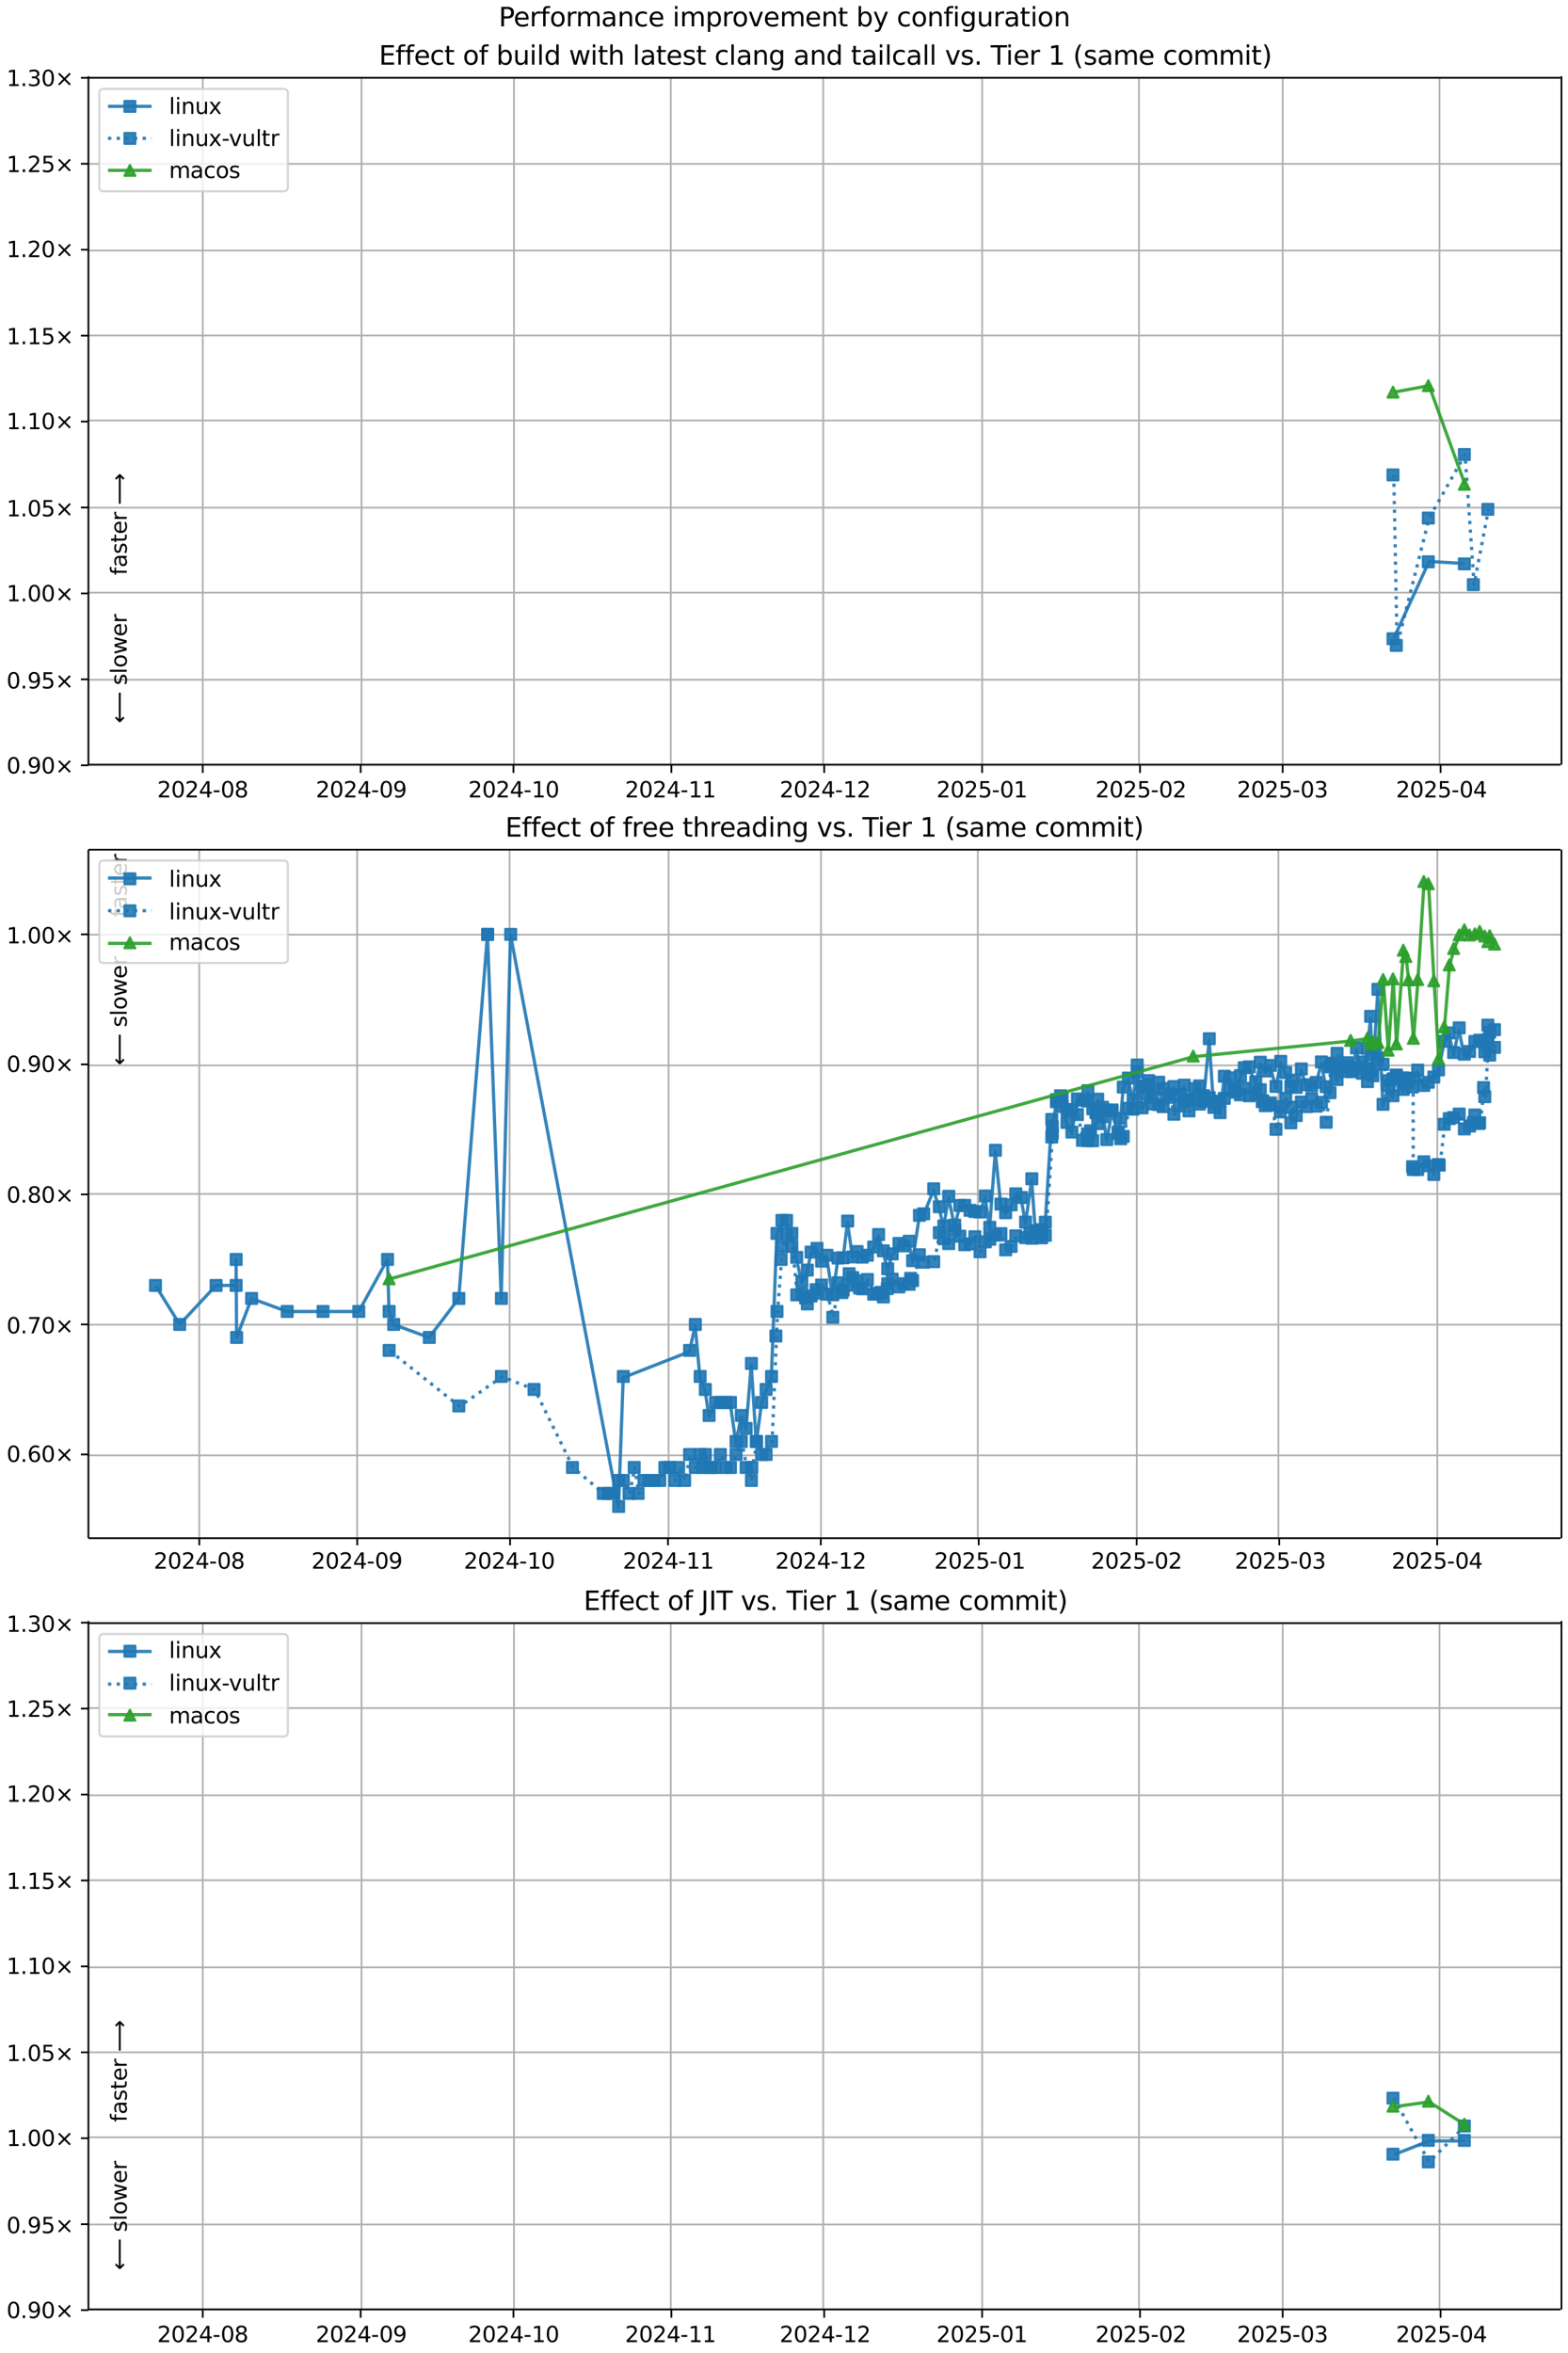 <?xml version="1.0" encoding="UTF-8"?>
<!DOCTYPE svg  PUBLIC '-//W3C//DTD SVG 1.1//EN'  'http://www.w3.org/Graphics/SVG/1.1/DTD/svg11.dtd'>
<svg width="720pt" height="1080pt" version="1.1" viewBox="0 0 720 1080" xmlns="http://www.w3.org/2000/svg" xmlns:xlink="http://www.w3.org/1999/xlink">
<defs>
<style type="text/css">*{stroke-linejoin: round; stroke-linecap: butt}</style>
</defs>
<path d="m0 1080h720v-1080h-720z" fill="#fff"/>
<path d="m40.6 351h676v-316h-676z" fill="#fff"/>
<path d="m93.1 351v-316" clip-path="url(#i)" fill="none" stroke="#b0b0b0" stroke-linecap="square" stroke-width=".8"/>
<defs>
<path id="g" d="m0 0v3.5" stroke="#000" stroke-width=".8"/>
</defs>
<use x="93.087" y="351.265" stroke="#000000" stroke-width=".8" xlink:href="#g"/>
<g transform="translate(72.2 366) scale(.1 -.1)">
<defs>
<path id="c" transform="scale(.016)" d="m1228 531h2203v-531h-2962v531q359 372 979 998 621 627 780 809 303 340 423 576 121 236 121 464 0 372-261 606-261 235-680 235-297 0-627-103-329-103-704-313v638q381 153 712 231 332 78 607 78 725 0 1156-363 431-362 431-968 0-288-108-546-107-257-392-607-78-91-497-524-418-433-1181-1211z"/>
<path id="b" transform="scale(.016)" d="m2034 4250q-487 0-733-480-245-479-245-1442 0-959 245-1439 246-480 733-480 491 0 736 480 246 480 246 1439 0 963-246 1442-245 480-736 480zm0 500q785 0 1199-621 414-620 414-1801 0-1178-414-1799-414-620-1199-620-784 0-1198 620-414 621-414 1799 0 1181 414 1801 414 621 1198 621z"/>
<path id="t" transform="scale(.016)" d="m2419 4116-1594-2491h1594v2491zm-166 550h794v-3041h666v-525h-666v-1100h-628v1100h-2106v609l1940 2957z"/>
<path id="f" transform="scale(.016)" d="m313 2009h1684v-512h-1684v512z"/>
<path id="ai" transform="scale(.016)" d="m2034 2216q-450 0-708-241-257-241-257-662 0-422 257-663 258-241 708-241t709 242q260 243 260 662 0 421-258 662-257 241-711 241zm-631 268q-406 100-633 378-226 279-226 679 0 559 398 884 399 325 1092 325 697 0 1094-325t397-884q0-400-227-679-226-278-629-378 456-106 710-416 255-309 255-755 0-679-414-1042-414-362-1186-362-771 0-1186 362-414 363-414 1042 0 446 256 755 257 310 713 416zm-231 997q0-362 226-565 227-203 636-203 407 0 636 203 230 203 230 565 0 363-230 566-229 203-636 203-409 0-636-203-226-203-226-566z"/>
</defs>
<use xlink:href="#c"/>
<use transform="translate(63.6)" xlink:href="#b"/>
<use transform="translate(127)" xlink:href="#c"/>
<use transform="translate(191)" xlink:href="#t"/>
<use transform="translate(254)" xlink:href="#f"/>
<use transform="translate(291)" xlink:href="#b"/>
<use transform="translate(354)" xlink:href="#ai"/>
</g>
<path d="m166 351v-316" clip-path="url(#i)" fill="none" stroke="#b0b0b0" stroke-linecap="square" stroke-width=".8"/>
<use x="165.6" y="351.265" stroke="#000000" stroke-width=".8" xlink:href="#g"/>
<g transform="translate(145 366) scale(.1 -.1)">
<defs>
<path id="ac" transform="scale(.016)" d="m703 97v575q238-113 481-172 244-59 479-59 625 0 954 420 330 420 377 1277-181-269-460-413-278-144-615-144-700 0-1108 423-408 424-408 1159 0 718 425 1152 425 435 1131 435 810 0 1236-621 427-620 427-1801 0-1103-524-1761-523-658-1407-658-238 0-482 47-243 47-506 141zm1256 1978q425 0 673 290 249 291 249 798 0 503-249 795-248 292-673 292t-673-292-248-795q0-507 248-798 248-290 673-290z"/>
</defs>
<use xlink:href="#c"/>
<use transform="translate(63.6)" xlink:href="#b"/>
<use transform="translate(127)" xlink:href="#c"/>
<use transform="translate(191)" xlink:href="#t"/>
<use transform="translate(254)" xlink:href="#f"/>
<use transform="translate(291)" xlink:href="#b"/>
<use transform="translate(354)" xlink:href="#ac"/>
</g>
<path d="m236 351v-316" clip-path="url(#i)" fill="none" stroke="#b0b0b0" stroke-linecap="square" stroke-width=".8"/>
<use x="235.773" y="351.265" stroke="#000000" stroke-width=".8" xlink:href="#g"/>
<g transform="translate(215 366) scale(.1 -.1)">
<defs>
<path id="e" transform="scale(.016)" d="m794 531h1031v3560l-1122-225v575l1116 225h631v-4135h1031v-531h-2687v531z"/>
</defs>
<use xlink:href="#c"/>
<use transform="translate(63.6)" xlink:href="#b"/>
<use transform="translate(127)" xlink:href="#c"/>
<use transform="translate(191)" xlink:href="#t"/>
<use transform="translate(254)" xlink:href="#f"/>
<use transform="translate(291)" xlink:href="#e"/>
<use transform="translate(354)" xlink:href="#b"/>
</g>
<path d="m308 351v-316" clip-path="url(#i)" fill="none" stroke="#b0b0b0" stroke-linecap="square" stroke-width=".8"/>
<use x="308.286" y="351.265" stroke="#000000" stroke-width=".8" xlink:href="#g"/>
<g transform="translate(287 366) scale(.1 -.1)">
<use xlink:href="#c"/>
<use transform="translate(63.6)" xlink:href="#b"/>
<use transform="translate(127)" xlink:href="#c"/>
<use transform="translate(191)" xlink:href="#t"/>
<use transform="translate(254)" xlink:href="#f"/>
<use transform="translate(291)" xlink:href="#e"/>
<use transform="translate(354)" xlink:href="#e"/>
</g>
<path d="m378 351v-316" clip-path="url(#i)" fill="none" stroke="#b0b0b0" stroke-linecap="square" stroke-width=".8"/>
<use x="378.46" y="351.265" stroke="#000000" stroke-width=".8" xlink:href="#g"/>
<g transform="translate(358 366) scale(.1 -.1)">
<use xlink:href="#c"/>
<use transform="translate(63.6)" xlink:href="#b"/>
<use transform="translate(127)" xlink:href="#c"/>
<use transform="translate(191)" xlink:href="#t"/>
<use transform="translate(254)" xlink:href="#f"/>
<use transform="translate(291)" xlink:href="#e"/>
<use transform="translate(354)" xlink:href="#c"/>
</g>
<path d="m451 351v-316" clip-path="url(#i)" fill="none" stroke="#b0b0b0" stroke-linecap="square" stroke-width=".8"/>
<use x="450.972" y="351.265" stroke="#000000" stroke-width=".8" xlink:href="#g"/>
<g transform="translate(430 366) scale(.1 -.1)">
<defs>
<path id="o" transform="scale(.016)" d="m691 4666h2478v-532h-1900v-1143q137 47 274 70 138 23 276 23 781 0 1237-428 457-428 457-1159 0-753-469-1171-469-417-1322-417-294 0-599 50-304 50-629 150v635q281-153 581-228t634-75q541 0 856 284 316 284 316 772 0 487-316 771-315 285-856 285-253 0-505-56-251-56-513-175v2344z"/>
</defs>
<use xlink:href="#c"/>
<use transform="translate(63.6)" xlink:href="#b"/>
<use transform="translate(127)" xlink:href="#c"/>
<use transform="translate(191)" xlink:href="#o"/>
<use transform="translate(254)" xlink:href="#f"/>
<use transform="translate(291)" xlink:href="#b"/>
<use transform="translate(354)" xlink:href="#e"/>
</g>
<path d="m523 351v-316" clip-path="url(#i)" fill="none" stroke="#b0b0b0" stroke-linecap="square" stroke-width=".8"/>
<use x="523.485" y="351.265" stroke="#000000" stroke-width=".8" xlink:href="#g"/>
<g transform="translate(503 366) scale(.1 -.1)">
<use xlink:href="#c"/>
<use transform="translate(63.6)" xlink:href="#b"/>
<use transform="translate(127)" xlink:href="#c"/>
<use transform="translate(191)" xlink:href="#o"/>
<use transform="translate(254)" xlink:href="#f"/>
<use transform="translate(291)" xlink:href="#b"/>
<use transform="translate(354)" xlink:href="#c"/>
</g>
<path d="m589 351v-316" clip-path="url(#i)" fill="none" stroke="#b0b0b0" stroke-linecap="square" stroke-width=".8"/>
<use x="588.98" y="351.265" stroke="#000000" stroke-width=".8" xlink:href="#g"/>
<g transform="translate(568 366) scale(.1 -.1)">
<defs>
<path id="af" transform="scale(.016)" d="m2597 2516q453-97 707-404 255-306 255-756 0-690-475-1069-475-378-1350-378-293 0-604 58t-642 174v609q262-153 574-231 313-78 654-78 593 0 904 234t311 681q0 413-289 645-289 233-804 233h-544v519h569q465 0 712 186t247 536q0 359-255 551-254 193-729 193-260 0-557-57-297-56-653-174v562q360 100 674 150t592 50q719 0 1137-327 419-326 419-882 0-388-222-655t-631-370z"/>
</defs>
<use xlink:href="#c"/>
<use transform="translate(63.6)" xlink:href="#b"/>
<use transform="translate(127)" xlink:href="#c"/>
<use transform="translate(191)" xlink:href="#o"/>
<use transform="translate(254)" xlink:href="#f"/>
<use transform="translate(291)" xlink:href="#b"/>
<use transform="translate(354)" xlink:href="#af"/>
</g>
<path d="m661 351v-316" clip-path="url(#i)" fill="none" stroke="#b0b0b0" stroke-linecap="square" stroke-width=".8"/>
<use x="661.493" y="351.265" stroke="#000000" stroke-width=".8" xlink:href="#g"/>
<g transform="translate(641 366) scale(.1 -.1)">
<use xlink:href="#c"/>
<use transform="translate(63.6)" xlink:href="#b"/>
<use transform="translate(127)" xlink:href="#c"/>
<use transform="translate(191)" xlink:href="#o"/>
<use transform="translate(254)" xlink:href="#f"/>
<use transform="translate(291)" xlink:href="#b"/>
<use transform="translate(354)" xlink:href="#t"/>
</g>
<path d="m40.6 351h676" clip-path="url(#i)" fill="none" stroke="#b0b0b0" stroke-linecap="square" stroke-width=".8"/>
<defs>
<path id="k" d="m0 0h-3.5" stroke="#000" stroke-width=".8"/>
</defs>
<use x="40.646" y="351.265" stroke="#000000" stroke-width=".8" xlink:href="#k"/>
<g transform="translate(3 355) scale(.1 -.1)">
<defs>
<path id="j" transform="scale(.016)" d="m684 794h660v-794h-660v794z"/>
<path id="l" transform="scale(.016)" d="m4488 3438-1429-1435 1429-1428-372-378-1435 1434-1434-1434-369 378 1425 1428-1425 1435 369 378 1434-1435 1435 1435 372-378z"/>
</defs>
<use xlink:href="#b"/>
<use transform="translate(63.6)" xlink:href="#j"/>
<use transform="translate(95.4)" xlink:href="#ac"/>
<use transform="translate(159)" xlink:href="#b"/>
<use transform="translate(223)" xlink:href="#l"/>
</g>
<path d="m40.6 312h676" clip-path="url(#i)" fill="none" stroke="#b0b0b0" stroke-linecap="square" stroke-width=".8"/>
<use x="40.646" y="311.823" stroke="#000000" stroke-width=".8" xlink:href="#k"/>
<g transform="translate(3 316) scale(.1 -.1)">
<use xlink:href="#b"/>
<use transform="translate(63.6)" xlink:href="#j"/>
<use transform="translate(95.4)" xlink:href="#ac"/>
<use transform="translate(159)" xlink:href="#o"/>
<use transform="translate(223)" xlink:href="#l"/>
</g>
<path d="m40.6 272h676" clip-path="url(#i)" fill="none" stroke="#b0b0b0" stroke-linecap="square" stroke-width=".8"/>
<use x="40.646" y="272.382" stroke="#000000" stroke-width=".8" xlink:href="#k"/>
<g transform="translate(3 276) scale(.1 -.1)">
<use xlink:href="#e"/>
<use transform="translate(63.6)" xlink:href="#j"/>
<use transform="translate(95.4)" xlink:href="#b"/>
<use transform="translate(159)" xlink:href="#b"/>
<use transform="translate(223)" xlink:href="#l"/>
</g>
<path d="m40.6 233h676" clip-path="url(#i)" fill="none" stroke="#b0b0b0" stroke-linecap="square" stroke-width=".8"/>
<use x="40.646" y="232.94" stroke="#000000" stroke-width=".8" xlink:href="#k"/>
<g transform="translate(3 237) scale(.1 -.1)">
<use xlink:href="#e"/>
<use transform="translate(63.6)" xlink:href="#j"/>
<use transform="translate(95.4)" xlink:href="#b"/>
<use transform="translate(159)" xlink:href="#o"/>
<use transform="translate(223)" xlink:href="#l"/>
</g>
<path d="m40.6 193h676" clip-path="url(#i)" fill="none" stroke="#b0b0b0" stroke-linecap="square" stroke-width=".8"/>
<use x="40.646" y="193.499" stroke="#000000" stroke-width=".8" xlink:href="#k"/>
<g transform="translate(3 197) scale(.1 -.1)">
<use xlink:href="#e"/>
<use transform="translate(63.6)" xlink:href="#j"/>
<use transform="translate(95.4)" xlink:href="#e"/>
<use transform="translate(159)" xlink:href="#b"/>
<use transform="translate(223)" xlink:href="#l"/>
</g>
<path d="m40.6 154h676" clip-path="url(#i)" fill="none" stroke="#b0b0b0" stroke-linecap="square" stroke-width=".8"/>
<use x="40.646" y="154.057" stroke="#000000" stroke-width=".8" xlink:href="#k"/>
<g transform="translate(3 158) scale(.1 -.1)">
<use xlink:href="#e"/>
<use transform="translate(63.6)" xlink:href="#j"/>
<use transform="translate(95.4)" xlink:href="#e"/>
<use transform="translate(159)" xlink:href="#o"/>
<use transform="translate(223)" xlink:href="#l"/>
</g>
<path d="m40.6 115h676" clip-path="url(#i)" fill="none" stroke="#b0b0b0" stroke-linecap="square" stroke-width=".8"/>
<use x="40.646" y="114.616" stroke="#000000" stroke-width=".8" xlink:href="#k"/>
<g transform="translate(3 118) scale(.1 -.1)">
<use xlink:href="#e"/>
<use transform="translate(63.6)" xlink:href="#j"/>
<use transform="translate(95.4)" xlink:href="#c"/>
<use transform="translate(159)" xlink:href="#b"/>
<use transform="translate(223)" xlink:href="#l"/>
</g>
<path d="m40.6 75.2h676" clip-path="url(#i)" fill="none" stroke="#b0b0b0" stroke-linecap="square" stroke-width=".8"/>
<use x="40.646" y="75.174" stroke="#000000" stroke-width=".8" xlink:href="#k"/>
<g transform="translate(3 79) scale(.1 -.1)">
<use xlink:href="#e"/>
<use transform="translate(63.6)" xlink:href="#j"/>
<use transform="translate(95.4)" xlink:href="#c"/>
<use transform="translate(159)" xlink:href="#o"/>
<use transform="translate(223)" xlink:href="#l"/>
</g>
<path d="m40.6 35.7h676" clip-path="url(#i)" fill="none" stroke="#b0b0b0" stroke-linecap="square" stroke-width=".8"/>
<use x="40.646" y="35.733" stroke="#000000" stroke-width=".8" xlink:href="#k"/>
<g transform="translate(3 39.5) scale(.1 -.1)">
<use xlink:href="#e"/>
<use transform="translate(63.6)" xlink:href="#j"/>
<use transform="translate(95.4)" xlink:href="#af"/>
<use transform="translate(159)" xlink:href="#b"/>
<use transform="translate(223)" xlink:href="#l"/>
</g>
<path d="m640 293 16.2-35.3 16.5 0.955" clip-path="url(#i)" fill="none" stroke="#1f77b4" stroke-linecap="square" stroke-opacity=".9" stroke-width="1.5"/>
<defs>
<path id="a" d="m-2.5 2.5h5v-5h-5z" stroke="#1f77b4" stroke-opacity=".9"/>
</defs>
<g clip-path="url(#i)" fill="#1f77b4" fill-opacity=".9" stroke="#1f77b4" stroke-opacity=".9">
<use x="639.636" y="293.173" xlink:href="#a"/>
<use x="655.865" y="257.863" xlink:href="#a"/>
<use x="672.402" y="258.818" xlink:href="#a"/>
</g>
<g stroke="#1f77b4" stroke-opacity=".9">
<path d="m640 218 1.53 78.3 14.7-58.5 16.5-29.2 4.15 59.7 6.65-34.6" clip-path="url(#i)" fill="none" stroke-dasharray="1.5,2.475" stroke-width="1.5"/>
<g clip-path="url(#i)" fill="#1f77b4" fill-opacity=".9">
<use x="639.636" y="217.973" xlink:href="#a"/>
<use x="641.165" y="296.237" xlink:href="#a"/>
<use x="655.865" y="237.787" xlink:href="#a"/>
<use x="672.402" y="208.61" xlink:href="#a"/>
<use x="676.547" y="268.348" xlink:href="#a"/>
<use x="683.197" y="233.78" xlink:href="#a"/>
</g>
</g>
<path d="m640 180 16.2-2.98 16.5 45.3" clip-path="url(#i)" fill="none" stroke="#2ca02c" stroke-linecap="square" stroke-opacity=".9" stroke-width="1.5"/>
<defs>
<path id="d" d="m0-2.5-2.5 5h5z" stroke="#2ca02c" stroke-opacity=".9"/>
</defs>
<g clip-path="url(#i)" fill="#2ca02c" fill-opacity=".9" stroke="#2ca02c" stroke-opacity=".9">
<use x="639.636" y="179.969" xlink:href="#d"/>
<use x="655.865" y="176.993" xlink:href="#d"/>
<use x="672.402" y="222.294" xlink:href="#d"/>
</g>
<path d="m40.6 351v-316" fill="none" stroke="#000" stroke-linecap="square" stroke-width=".8"/>
<path d="m717 351v-316" fill="none" stroke="#000" stroke-linecap="square" stroke-width=".8"/>
<path d="m40.6 351h676" fill="none" stroke="#000" stroke-linecap="square" stroke-width=".8"/>
<path d="m40.6 35.7h676" fill="none" stroke="#000" stroke-linecap="square" stroke-width=".8"/>
<g clip-path="url(#i)">
<g transform="translate(58.2 264) rotate(-90) scale(.1 -.1)">
<defs>
<path id="y" transform="scale(.016)" d="m2375 4863v-479h-550q-309 0-430-125-120-125-120-450v-309h947v-447h-947v-3053h-578v3053h-550v447h550v244q0 584 272 851 272 268 862 268h544z"/>
<path id="u" transform="scale(.016)" d="m2194 1759q-697 0-966-159t-269-544q0-306 202-486 202-179 548-179 479 0 768 339t289 901v128h-572zm1147 238v-2e3h-575v531q-197-318-491-470t-719-152q-537 0-855 302-317 302-317 808 0 590 395 890 396 300 1180 300h807v57q0 397-261 614t-733 217q-300 0-585-72-284-72-546-216v532q315 122 612 182 297 61 578 61 760 0 1135-394 375-393 375-1193z"/>
<path id="v" transform="scale(.016)" d="m2834 3397v-544q-243 125-506 187-262 63-544 63-428 0-642-131t-214-394q0-200 153-314t616-217l197-44q612-131 870-370t258-667q0-488-386-773-386-284-1061-284-281 0-586 55t-642 164v594q319-166 628-249 309-82 613-82 406 0 624 139 219 139 219 392 0 234-158 359-157 125-692 241l-200 47q-534 112-772 345-237 233-237 639 0 494 350 762 350 269 994 269 318 0 599-47 282-46 519-140z"/>
<path id="p" transform="scale(.016)" d="m1172 4494v-994h1184v-447h-1184v-1900q0-428 117-550t477-122h590v-481h-590q-666 0-919 248-253 249-253 905v1900h-422v447h422v994h578z"/>
<path id="m" transform="scale(.016)" d="m3597 1894v-281h-2644q38-594 358-905t892-311q331 0 642 81t618 244v-544q-310-131-635-200t-659-69q-838 0-1327 487-489 488-489 1320 0 859 464 1363 464 505 1252 505 706 0 1117-455 411-454 411-1235zm-575 169q-6 471-264 752-258 282-683 282-481 0-770-272t-333-766l2050 4z"/>
<path id="r" transform="scale(.016)" d="m2631 2963q-97 56-211 82-114 27-251 27-488 0-749-317t-261-911v-1844h-578v3500h578v-544q182 319 472 473 291 155 707 155 59 0 131-8 72-7 159-23l3-590z"/>
<path id="ao" transform="scale(.016)" d="m8863 2147v-281l-1229-1228-375 375 729 728h-7622v531h7622l-729 728 375 375 1229-1228z"/>
</defs>
<use xlink:href="#y"/>
<use transform="translate(35.2)" xlink:href="#u"/>
<use transform="translate(96.5)" xlink:href="#v"/>
<use transform="translate(149)" xlink:href="#p"/>
<use transform="translate(188)" xlink:href="#m"/>
<use transform="translate(249)" xlink:href="#r"/>
<use transform="translate(290)" xlink:href="#DejaVuSans-20"/>
<use transform="translate(322)" xlink:href="#ao"/>
</g>
</g>
<g clip-path="url(#i)">
<g transform="translate(58.2 332) rotate(-90) scale(.1 -.1)">
<defs>
<path id="ap" transform="scale(.016)" d="m313 1866v281l1228 1228 375-375-728-728h7621v-531h-7621l728-728-375-375-1228 1228z"/>
<path id="s" transform="scale(.016)" d="m603 4863h575v-4863h-575v4863z"/>
<path id="w" transform="scale(.016)" d="m1959 3097q-462 0-731-361t-269-989 267-989q268-361 733-361 460 0 728 362 269 363 269 988 0 622-269 986-268 364-728 364zm0 487q750 0 1178-488 429-487 429-1349 0-859-429-1349-428-489-1178-489-753 0-1180 489-426 490-426 1349 0 862 426 1349 427 488 1180 488z"/>
<path id="ag" transform="scale(.016)" d="m269 3500h575l719-2731 715 2731h678l719-2731 716 2731h575l-916-3500h-678l-753 2869-756-2869h-679l-915 3500z"/>
</defs>
<use xlink:href="#ap"/>
<use transform="translate(143)" xlink:href="#DejaVuSans-20"/>
<use transform="translate(175)" xlink:href="#v"/>
<use transform="translate(227)" xlink:href="#s"/>
<use transform="translate(255)" xlink:href="#w"/>
<use transform="translate(316)" xlink:href="#ag"/>
<use transform="translate(398)" xlink:href="#m"/>
<use transform="translate(460)" xlink:href="#r"/>
</g>
</g>
<g transform="translate(174 29.7) scale(.12 -.12)">
<defs>
<path id="al" transform="scale(.016)" d="m628 4666h2950v-532h-2319v-1381h2222v-531h-2222v-1691h2375v-531h-3006v4666z"/>
<path id="aa" transform="scale(.016)" d="m3122 3366v-538q-244 135-489 202t-495 67q-560 0-870-355-309-354-309-995t309-996q310-354 870-354 250 0 495 67t489 202v-532q-241-112-499-168-257-57-548-57-791 0-1257 497-465 497-465 1341 0 856 470 1346 471 491 1290 491 265 0 518-55 253-54 491-163z"/>
<path id="ar" transform="scale(.016)" d="m3116 1747q0 634-261 995t-717 361q-457 0-718-361t-261-995 261-995 718-361q456 0 717 361t261 995zm-1957 1222q182 312 458 463 277 152 661 152 638 0 1036-506 399-506 399-1331t-399-1332q-398-506-1036-506-384 0-661 152-276 152-458 464v-525h-578v4863h578v-1894z"/>
<path id="ab" transform="scale(.016)" d="m544 1381v2119h575v-2097q0-497 193-746 194-248 582-248 465 0 735 297 271 297 271 810v1984h575v-3500h-575v538q-209-319-486-474-276-155-642-155-603 0-916 375-312 375-312 1097zm1447 2203z"/>
<path id="q" transform="scale(.016)" d="m603 3500h575v-3500h-575v3500zm0 1363h575v-729h-575v729z"/>
<path id="ak" transform="scale(.016)" d="m2906 2969v1894h575v-4863h-575v525q-181-312-458-464-276-152-664-152-634 0-1033 506-398 507-398 1332t398 1331q399 506 1033 506 388 0 664-152 277-151 458-463zm-1959-1222q0-634 261-995t717-361 718 361q263 361 263 995t-263 995q-262 361-718 361t-717-361-261-995z"/>
<path id="aq" transform="scale(.016)" d="m3513 2113v-2113h-575v2094q0 497-194 743-194 247-581 247-466 0-735-297-269-296-269-809v-1978h-578v4863h578v-1907q207 316 486 472 280 156 646 156 603 0 912-373 310-373 310-1098z"/>
<path id="z" transform="scale(.016)" d="m3513 2113v-2113h-575v2094q0 497-194 743-194 247-581 247-466 0-735-297-269-296-269-809v-1978h-578v3500h578v-544q207 316 486 472 280 156 646 156 603 0 912-373 310-373 310-1098z"/>
<path id="aj" transform="scale(.016)" d="m2906 1791q0 625-258 968-257 344-723 344-462 0-720-344-258-343-258-968 0-622 258-966t720-344q466 0 723 344 258 344 258 966zm575-1357q0-893-397-1329-396-436-1215-436-303 0-572 45t-522 139v559q253-137 500-202 247-66 503-66 566 0 847 295t281 892v285q-178-310-456-463t-666-153q-643 0-1037 490-394 491-394 1301 0 812 394 1302 394 491 1037 491 388 0 666-153t456-462v531h575v-3066z"/>
<path id="ad" transform="scale(.016)" d="m191 3500h609l1094-2937 1094 2937h609l-1313-3500h-781l-1312 3500z"/>
<path id="ah" transform="scale(.016)" d="m-19 4666h3947v-532h-1656v-4134h-634v4134h-1657v532z"/>
<path id="an" transform="scale(.016)" d="m1984 4856q-418-718-622-1422-203-703-203-1425 0-721 205-1429t620-1424h-500q-468 735-701 1444t-233 1409q0 697 231 1403 232 707 703 1444h500z"/>
<path id="x" transform="scale(.016)" d="m3328 2828q216 388 516 572t706 184q547 0 844-383 297-382 297-1088v-2113h-578v2094q0 503-179 746-178 244-543 244-447 0-707-297-259-296-259-809v-1978h-578v2094q0 506-178 748t-550 242q-441 0-701-298-259-298-259-808v-1978h-578v3500h578v-544q197 322 472 475t653 153q382 0 649-194 267-193 395-562z"/>
<path id="am" transform="scale(.016)" d="m513 4856h500q468-737 701-1444 233-706 233-1403 0-700-233-1409t-701-1444h-500q415 716 620 1424t205 1429q0 722-205 1425-205 704-620 1422z"/>
</defs>
<use xlink:href="#al"/>
<use transform="translate(63.2)" xlink:href="#y"/>
<use transform="translate(98.4)" xlink:href="#y"/>
<use transform="translate(134)" xlink:href="#m"/>
<use transform="translate(195)" xlink:href="#aa"/>
<use transform="translate(250)" xlink:href="#p"/>
<use transform="translate(289)" xlink:href="#DejaVuSans-20"/>
<use transform="translate(321)" xlink:href="#w"/>
<use transform="translate(382)" xlink:href="#y"/>
<use transform="translate(417)" xlink:href="#DejaVuSans-20"/>
<use transform="translate(449)" xlink:href="#ar"/>
<use transform="translate(513)" xlink:href="#ab"/>
<use transform="translate(576)" xlink:href="#q"/>
<use transform="translate(604)" xlink:href="#s"/>
<use transform="translate(632)" xlink:href="#ak"/>
<use transform="translate(695)" xlink:href="#DejaVuSans-20"/>
<use transform="translate(727)" xlink:href="#ag"/>
<use transform="translate(809)" xlink:href="#q"/>
<use transform="translate(837)" xlink:href="#p"/>
<use transform="translate(876)" xlink:href="#aq"/>
<use transform="translate(939)" xlink:href="#DejaVuSans-20"/>
<use transform="translate(971)" xlink:href="#s"/>
<use transform="translate(999)" xlink:href="#u"/>
<use transform="translate(1060)" xlink:href="#p"/>
<use transform="translate(1099)" xlink:href="#m"/>
<use transform="translate(1161)" xlink:href="#v"/>
<use transform="translate(1213)" xlink:href="#p"/>
<use transform="translate(1252)" xlink:href="#DejaVuSans-20"/>
<use transform="translate(1284)" xlink:href="#aa"/>
<use transform="translate(1339)" xlink:href="#s"/>
<use transform="translate(1367)" xlink:href="#u"/>
<use transform="translate(1428)" xlink:href="#z"/>
<use transform="translate(1491)" xlink:href="#aj"/>
<use transform="translate(1555)" xlink:href="#DejaVuSans-20"/>
<use transform="translate(1586)" xlink:href="#u"/>
<use transform="translate(1648)" xlink:href="#z"/>
<use transform="translate(1711)" xlink:href="#ak"/>
<use transform="translate(1775)" xlink:href="#DejaVuSans-20"/>
<use transform="translate(1806)" xlink:href="#p"/>
<use transform="translate(1846)" xlink:href="#u"/>
<use transform="translate(1907)" xlink:href="#q"/>
<use transform="translate(1935)" xlink:href="#s"/>
<use transform="translate(1962)" xlink:href="#aa"/>
<use transform="translate(2017)" xlink:href="#u"/>
<use transform="translate(2079)" xlink:href="#s"/>
<use transform="translate(2106)" xlink:href="#s"/>
<use transform="translate(2134)" xlink:href="#DejaVuSans-20"/>
<use transform="translate(2166)" xlink:href="#ad"/>
<use transform="translate(2225)" xlink:href="#v"/>
<use transform="translate(2277)" xlink:href="#j"/>
<use transform="translate(2309)" xlink:href="#DejaVuSans-20"/>
<use transform="translate(2341)" xlink:href="#ah"/>
<use transform="translate(2399)" xlink:href="#q"/>
<use transform="translate(2427)" xlink:href="#m"/>
<use transform="translate(2488)" xlink:href="#r"/>
<use transform="translate(2529)" xlink:href="#DejaVuSans-20"/>
<use transform="translate(2561)" xlink:href="#e"/>
<use transform="translate(2625)" xlink:href="#DejaVuSans-20"/>
<use transform="translate(2656)" xlink:href="#an"/>
<use transform="translate(2696)" xlink:href="#v"/>
<use transform="translate(2748)" xlink:href="#u"/>
<use transform="translate(2809)" xlink:href="#x"/>
<use transform="translate(2906)" xlink:href="#m"/>
<use transform="translate(2968)" xlink:href="#DejaVuSans-20"/>
<use transform="translate(3e3)" xlink:href="#aa"/>
<use transform="translate(3055)" xlink:href="#w"/>
<use transform="translate(3116)" xlink:href="#x"/>
<use transform="translate(3213)" xlink:href="#x"/>
<use transform="translate(3311)" xlink:href="#q"/>
<use transform="translate(3338)" xlink:href="#p"/>
<use transform="translate(3378)" xlink:href="#am"/>
</g>
<path d="m47.6 87.8h82.6q2 0 2-2v-43q0-2-2-2h-82.6q-2 0-2 2v43q0 2 2 2z" fill="#fff" opacity=".8" stroke="#ccc"/>
<path d="m49.6 48.8h10 10" fill="none" stroke="#1f77b4" stroke-linecap="square" stroke-opacity=".9" stroke-width="1.5"/>
<use x="59.646" y="48.831" fill="#1f77b4" fill-opacity=".9" stroke="#1f77b4" stroke-opacity=".9" xlink:href="#a"/>
<g transform="translate(77.6 52.3) scale(.1 -.1)">
<defs>
<path id="ae" transform="scale(.016)" d="m3513 3500-1266-1703 1331-1797h-678l-1019 1375-1018-1375h-679l1360 1831-1244 1669h678l928-1247 928 1247h679z"/>
</defs>
<use xlink:href="#s"/>
<use transform="translate(27.8)" xlink:href="#q"/>
<use transform="translate(55.6)" xlink:href="#z"/>
<use transform="translate(119)" xlink:href="#ab"/>
<use transform="translate(182)" xlink:href="#ae"/>
</g>
<path d="m49.6 63.5h10 10" fill="none" stroke="#1f77b4" stroke-dasharray="1.5,2.475" stroke-opacity=".9" stroke-width="1.5"/>
<use x="59.646" y="63.509" fill="#1f77b4" fill-opacity=".9" stroke="#1f77b4" stroke-opacity=".9" xlink:href="#a"/>
<g transform="translate(77.6 67) scale(.1 -.1)">
<use xlink:href="#s"/>
<use transform="translate(27.8)" xlink:href="#q"/>
<use transform="translate(55.6)" xlink:href="#z"/>
<use transform="translate(119)" xlink:href="#ab"/>
<use transform="translate(182)" xlink:href="#ae"/>
<use transform="translate(242)" xlink:href="#f"/>
<use transform="translate(275)" xlink:href="#ad"/>
<use transform="translate(334)" xlink:href="#ab"/>
<use transform="translate(398)" xlink:href="#s"/>
<use transform="translate(425)" xlink:href="#p"/>
<use transform="translate(465)" xlink:href="#r"/>
</g>
<path d="m49.6 78.2h10 10" fill="none" stroke="#2ca02c" stroke-linecap="square" stroke-opacity=".9" stroke-width="1.5"/>
<use x="59.646" y="78.187" fill="#2ca02c" fill-opacity=".9" stroke="#2ca02c" stroke-opacity=".9" xlink:href="#d"/>
<g transform="translate(77.6 81.7) scale(.1 -.1)">
<use xlink:href="#x"/>
<use transform="translate(97.4)" xlink:href="#u"/>
<use transform="translate(159)" xlink:href="#aa"/>
<use transform="translate(214)" xlink:href="#w"/>
<use transform="translate(275)" xlink:href="#v"/>
</g>
<path d="m40.6 706h676v-316h-676z" fill="#fff"/>
<path d="m91.5 706v-316" clip-path="url(#n)" fill="none" stroke="#b0b0b0" stroke-linecap="square" stroke-width=".8"/>
<use x="91.528" y="705.793" stroke="#000000" stroke-width=".8" xlink:href="#g"/>
<g transform="translate(70.6 720) scale(.1 -.1)">
<use xlink:href="#c"/>
<use transform="translate(63.6)" xlink:href="#b"/>
<use transform="translate(127)" xlink:href="#c"/>
<use transform="translate(191)" xlink:href="#t"/>
<use transform="translate(254)" xlink:href="#f"/>
<use transform="translate(291)" xlink:href="#b"/>
<use transform="translate(354)" xlink:href="#ai"/>
</g>
<path d="m164 706v-316" clip-path="url(#n)" fill="none" stroke="#b0b0b0" stroke-linecap="square" stroke-width=".8"/>
<use x="164.041" y="705.793" stroke="#000000" stroke-width=".8" xlink:href="#g"/>
<g transform="translate(143 720) scale(.1 -.1)">
<use xlink:href="#c"/>
<use transform="translate(63.6)" xlink:href="#b"/>
<use transform="translate(127)" xlink:href="#c"/>
<use transform="translate(191)" xlink:href="#t"/>
<use transform="translate(254)" xlink:href="#f"/>
<use transform="translate(291)" xlink:href="#b"/>
<use transform="translate(354)" xlink:href="#ac"/>
</g>
<path d="m234 706v-316" clip-path="url(#n)" fill="none" stroke="#b0b0b0" stroke-linecap="square" stroke-width=".8"/>
<use x="234.214" y="705.793" stroke="#000000" stroke-width=".8" xlink:href="#g"/>
<g transform="translate(213 720) scale(.1 -.1)">
<use xlink:href="#c"/>
<use transform="translate(63.6)" xlink:href="#b"/>
<use transform="translate(127)" xlink:href="#c"/>
<use transform="translate(191)" xlink:href="#t"/>
<use transform="translate(254)" xlink:href="#f"/>
<use transform="translate(291)" xlink:href="#e"/>
<use transform="translate(354)" xlink:href="#b"/>
</g>
<path d="m307 706v-316" clip-path="url(#n)" fill="none" stroke="#b0b0b0" stroke-linecap="square" stroke-width=".8"/>
<use x="306.727" y="705.793" stroke="#000000" stroke-width=".8" xlink:href="#g"/>
<g transform="translate(286 720) scale(.1 -.1)">
<use xlink:href="#c"/>
<use transform="translate(63.6)" xlink:href="#b"/>
<use transform="translate(127)" xlink:href="#c"/>
<use transform="translate(191)" xlink:href="#t"/>
<use transform="translate(254)" xlink:href="#f"/>
<use transform="translate(291)" xlink:href="#e"/>
<use transform="translate(354)" xlink:href="#e"/>
</g>
<path d="m377 706v-316" clip-path="url(#n)" fill="none" stroke="#b0b0b0" stroke-linecap="square" stroke-width=".8"/>
<use x="376.9" y="705.793" stroke="#000000" stroke-width=".8" xlink:href="#g"/>
<g transform="translate(356 720) scale(.1 -.1)">
<use xlink:href="#c"/>
<use transform="translate(63.6)" xlink:href="#b"/>
<use transform="translate(127)" xlink:href="#c"/>
<use transform="translate(191)" xlink:href="#t"/>
<use transform="translate(254)" xlink:href="#f"/>
<use transform="translate(291)" xlink:href="#e"/>
<use transform="translate(354)" xlink:href="#c"/>
</g>
<path d="m449 706v-316" clip-path="url(#n)" fill="none" stroke="#b0b0b0" stroke-linecap="square" stroke-width=".8"/>
<use x="449.413" y="705.793" stroke="#000000" stroke-width=".8" xlink:href="#g"/>
<g transform="translate(429 720) scale(.1 -.1)">
<use xlink:href="#c"/>
<use transform="translate(63.6)" xlink:href="#b"/>
<use transform="translate(127)" xlink:href="#c"/>
<use transform="translate(191)" xlink:href="#o"/>
<use transform="translate(254)" xlink:href="#f"/>
<use transform="translate(291)" xlink:href="#b"/>
<use transform="translate(354)" xlink:href="#e"/>
</g>
<path d="m522 706v-316" clip-path="url(#n)" fill="none" stroke="#b0b0b0" stroke-linecap="square" stroke-width=".8"/>
<use x="521.925" y="705.793" stroke="#000000" stroke-width=".8" xlink:href="#g"/>
<g transform="translate(501 720) scale(.1 -.1)">
<use xlink:href="#c"/>
<use transform="translate(63.6)" xlink:href="#b"/>
<use transform="translate(127)" xlink:href="#c"/>
<use transform="translate(191)" xlink:href="#o"/>
<use transform="translate(254)" xlink:href="#f"/>
<use transform="translate(291)" xlink:href="#b"/>
<use transform="translate(354)" xlink:href="#c"/>
</g>
<path d="m587 706v-316" clip-path="url(#n)" fill="none" stroke="#b0b0b0" stroke-linecap="square" stroke-width=".8"/>
<use x="587.421" y="705.793" stroke="#000000" stroke-width=".8" xlink:href="#g"/>
<g transform="translate(567 720) scale(.1 -.1)">
<use xlink:href="#c"/>
<use transform="translate(63.6)" xlink:href="#b"/>
<use transform="translate(127)" xlink:href="#c"/>
<use transform="translate(191)" xlink:href="#o"/>
<use transform="translate(254)" xlink:href="#f"/>
<use transform="translate(291)" xlink:href="#b"/>
<use transform="translate(354)" xlink:href="#af"/>
</g>
<path d="m660 706v-316" clip-path="url(#n)" fill="none" stroke="#b0b0b0" stroke-linecap="square" stroke-width=".8"/>
<use x="659.933" y="705.793" stroke="#000000" stroke-width=".8" xlink:href="#g"/>
<g transform="translate(639 720) scale(.1 -.1)">
<use xlink:href="#c"/>
<use transform="translate(63.6)" xlink:href="#b"/>
<use transform="translate(127)" xlink:href="#c"/>
<use transform="translate(191)" xlink:href="#o"/>
<use transform="translate(254)" xlink:href="#f"/>
<use transform="translate(291)" xlink:href="#b"/>
<use transform="translate(354)" xlink:href="#t"/>
</g>
<path d="m40.6 668h676" clip-path="url(#n)" fill="none" stroke="#b0b0b0" stroke-linecap="square" stroke-width=".8"/>
<use x="40.646" y="667.58" stroke="#000000" stroke-width=".8" xlink:href="#k"/>
<g transform="translate(3 671) scale(.1 -.1)">
<defs>
<path id="ay" transform="scale(.016)" d="m2113 2584q-425 0-674-291-248-290-248-796 0-503 248-796 249-292 674-292t673 292q248 293 248 796 0 506-248 796-248 291-673 291zm1253 1979v-575q-238 112-480 171-242 60-480 60-625 0-955-422-329-422-376-1275 184 272 462 417 279 145 613 145 703 0 1111-427 408-426 408-1160 0-719-425-1154-425-434-1131-434-810 0-1238 620-428 621-428 1799 0 1106 525 1764t1409 658q238 0 480-47t505-140z"/>
</defs>
<use xlink:href="#b"/>
<use transform="translate(63.6)" xlink:href="#j"/>
<use transform="translate(95.4)" xlink:href="#ay"/>
<use transform="translate(159)" xlink:href="#b"/>
<use transform="translate(223)" xlink:href="#l"/>
</g>
<path d="m40.6 608h676" clip-path="url(#n)" fill="none" stroke="#b0b0b0" stroke-linecap="square" stroke-width=".8"/>
<use x="40.646" y="607.903" stroke="#000000" stroke-width=".8" xlink:href="#k"/>
<g transform="translate(3 612) scale(.1 -.1)">
<defs>
<path id="ax" transform="scale(.016)" d="m525 4666h3e3v-269l-1694-4397h-659l1594 4134h-2241v532z"/>
</defs>
<use xlink:href="#b"/>
<use transform="translate(63.6)" xlink:href="#j"/>
<use transform="translate(95.4)" xlink:href="#ax"/>
<use transform="translate(159)" xlink:href="#b"/>
<use transform="translate(223)" xlink:href="#l"/>
</g>
<path d="m40.6 548h676" clip-path="url(#n)" fill="none" stroke="#b0b0b0" stroke-linecap="square" stroke-width=".8"/>
<use x="40.646" y="548.225" stroke="#000000" stroke-width=".8" xlink:href="#k"/>
<g transform="translate(3 552) scale(.1 -.1)">
<use xlink:href="#b"/>
<use transform="translate(63.6)" xlink:href="#j"/>
<use transform="translate(95.4)" xlink:href="#ai"/>
<use transform="translate(159)" xlink:href="#b"/>
<use transform="translate(223)" xlink:href="#l"/>
</g>
<path d="m40.6 489h676" clip-path="url(#n)" fill="none" stroke="#b0b0b0" stroke-linecap="square" stroke-width=".8"/>
<use x="40.646" y="488.548" stroke="#000000" stroke-width=".8" xlink:href="#k"/>
<g transform="translate(3 492) scale(.1 -.1)">
<use xlink:href="#b"/>
<use transform="translate(63.6)" xlink:href="#j"/>
<use transform="translate(95.4)" xlink:href="#ac"/>
<use transform="translate(159)" xlink:href="#b"/>
<use transform="translate(223)" xlink:href="#l"/>
</g>
<path d="m40.6 429h676" clip-path="url(#n)" fill="none" stroke="#b0b0b0" stroke-linecap="square" stroke-width=".8"/>
<use x="40.646" y="428.871" stroke="#000000" stroke-width=".8" xlink:href="#k"/>
<g transform="translate(3 433) scale(.1 -.1)">
<use xlink:href="#e"/>
<use transform="translate(63.6)" xlink:href="#j"/>
<use transform="translate(95.4)" xlink:href="#b"/>
<use transform="translate(159)" xlink:href="#b"/>
<use transform="translate(223)" xlink:href="#l"/>
</g>
<g stroke="#1f77b4" stroke-opacity=".9">
<path d="m71.4 590 11.1 17.9 16.7-17.9h9.2l0.015-11.9 0.223 35.8 6.88-17.9 16.3 5.97h32.9l13.2-23.9 0.72 23.9 2.1 5.97 16.3 5.97 13.6-17.9 13.2-167 6.32 167 4.25-167 49.6 263 2.15-59.7 30.4-11.9 2.64-11.9 2.21 23.9 2.39 5.97 1.73 11.9 2.95-5.97h6.86l2.57 17.9 2.4-11.9 2.22 5.97 2.43-29.8 2.3 35.8 2.38-17.9 2.06-5.97 2.49-5.97 2.5-65.6 2.28-5.97h2.11l2.44 5.97 2.23 11 2.36 11 2.51-5.16 1.71-8.26 2.73-1.69 2.11 5.85 2.42-2.71 2.73 18.1 2.42-16.9 2.35-0.143 2.07-16.9 2.34 16.5 1.98-2.47 2.42 2.58 2.31-0.885 2.89-3.77 2.26-5.73 2.19 7.47 2 8.28 2.06-6.88 3.1-4.81 2.12 1.14 2.56-2.13 1.59 8.93 3.13-20.8 1.95-0.693 4.61-11.5 2.56 8.22 2.07 8.81 2.26-13.6 2.75 13.2 2.36-9.02 2.24-0.03 2.44 2.26 2.22 0.536 2.39 0.243 2.42-7.38 2.03 14.4 2.61-35.3 2.52 24.7 2.18 3.97 2.5-3.6 2.15-5.07 2.53 1.7 1.96 11.3 2.86-19.9 1.79 24.5 2.7-1.18 1.74-3.42 2.95-47.2 0.247 3.41 1.89-11.5 2.6 2.15 2.22 7.31 2.26 4.46 2.55-15.2 2.32 0.602 2.3 0.392 0.185-4.76 2.24 8.31 1.52 0.956 0.744-5.4 2.24 3.71 1.93 14.9 2.4-13.2 2.85 9.59 1.12-6.2 1.22-14.3 2.33-4.14 2.18 9.81 1.88-15.8 2.25 19.7 2.29-6.37 0.687-6.15 1.69 7.6 2.95-6.86 2.01 11.2 2.73-4.26 2.25-4.95 2.43 3.74 2.33-4.41 2.18 6.65 2.55-5.03 2.26-1.28 1.92 5.89 2.58-27.5 2.11 31.5 2.84 2.41 1.95-16.7 2.69 0.706 2.14 4.66 4.3-9.29 2.34-0.393 2.97 6.9 2.07-9.03 2.29 4.05 2.4-2.57 2.52 9.63 2.18-11.5 2.29 5.13 2.33 6.35 0.455-2.84 2.04 3.32 2.35-8.47 2.33 7.22 2.41 0.505 2.09-1.55 2.38-9.4 2.2 11.4 1.75 2.78 0.884-13.5 2.35 7.48 2.19-5.4 2.47-2.32 2.17 3.71 2.1-10.5 2.64 11.7 2.39-11.3 1.46-14.8 0.984 27.3 2.35-39.7 2.36 52.8 2.3-8.63 2.25 4.68 1.53-9.5 3.2 6.6 2.37-4.03 2.24-1.05 2-3.81 2.81 7.07 2.08-1.46 2.52-2.39 2.15-3.31 2.6-13.1 2.33-3.87 2.02 9.01 2.54-11.3 2.37 12.1 2.4-1.26 2.42-4.56 2.21-0.608 2.37 5.32 1.4-12.3 0.838 13.8 2.22-11.7v0" clip-path="url(#n)" fill="none" stroke-linecap="square" stroke-width="1.5"/>
<g clip-path="url(#n)" fill="#1f77b4" fill-opacity=".9">
<use x="71.389" y="590" xlink:href="#a"/>
<use x="82.519" y="607.903" xlink:href="#a"/>
<use x="99.221" y="590" xlink:href="#a"/>
<use x="108.423" y="590" xlink:href="#a"/>
<use x="108.438" y="578.064" xlink:href="#a"/>
<use x="108.661" y="613.87" xlink:href="#a"/>
<use x="115.538" y="595.967" xlink:href="#a"/>
<use x="131.875" y="601.935" xlink:href="#a"/>
<use x="148.34" y="601.935" xlink:href="#a"/>
<use x="164.751" y="601.935" xlink:href="#a"/>
<use x="177.965" y="578.064" xlink:href="#a"/>
<use x="178.685" y="601.935" xlink:href="#a"/>
<use x="180.783" y="607.903" xlink:href="#a"/>
<use x="197.129" y="613.87" xlink:href="#a"/>
<use x="210.689" y="595.967" xlink:href="#a"/>
<use x="223.901" y="428.871" xlink:href="#a"/>
<use x="223.926" y="428.871" xlink:href="#a"/>
<use x="230.244" y="595.967" xlink:href="#a"/>
<use x="234.491" y="428.871" xlink:href="#a"/>
<use x="284.079" y="691.451" xlink:href="#a"/>
<use x="286.231" y="631.774" xlink:href="#a"/>
<use x="316.649" y="619.838" xlink:href="#a"/>
<use x="319.289" y="607.903" xlink:href="#a"/>
<use x="321.498" y="631.774" xlink:href="#a"/>
<use x="323.885" y="637.741" xlink:href="#a"/>
<use x="325.615" y="649.677" xlink:href="#a"/>
<use x="328.561" y="643.709" xlink:href="#a"/>
<use x="330.776" y="643.709" xlink:href="#a"/>
<use x="333.353" y="643.709" xlink:href="#a"/>
<use x="335.419" y="643.709" xlink:href="#a"/>
<use x="337.988" y="661.612" xlink:href="#a"/>
<use x="340.389" y="649.677" xlink:href="#a"/>
<use x="342.608" y="655.644" xlink:href="#a"/>
<use x="345.042" y="625.806" xlink:href="#a"/>
<use x="347.342" y="661.612" xlink:href="#a"/>
<use x="349.726" y="643.709" xlink:href="#a"/>
<use x="351.786" y="637.741" xlink:href="#a"/>
<use x="354.28" y="631.774" xlink:href="#a"/>
<use x="356.784" y="566.129" xlink:href="#a"/>
<use x="359.069" y="560.161" xlink:href="#a"/>
<use x="361.178" y="560.161" xlink:href="#a"/>
<use x="363.617" y="566.129" xlink:href="#a"/>
<use x="365.845" y="577.114" xlink:href="#a"/>
<use x="368.203" y="588.121" xlink:href="#a"/>
<use x="370.716" y="582.96" xlink:href="#a"/>
<use x="372.422" y="574.704" xlink:href="#a"/>
<use x="375.152" y="573.013" xlink:href="#a"/>
<use x="377.257" y="578.861" xlink:href="#a"/>
<use x="379.677" y="576.154" xlink:href="#a"/>
<use x="382.407" y="594.296" xlink:href="#a"/>
<use x="384.827" y="577.443" xlink:href="#a"/>
<use x="387.175" y="577.3" xlink:href="#a"/>
<use x="389.245" y="560.45" xlink:href="#a"/>
<use x="391.584" y="576.914" xlink:href="#a"/>
<use x="393.564" y="574.443" xlink:href="#a"/>
<use x="395.981" y="577.022" xlink:href="#a"/>
<use x="398.295" y="576.137" xlink:href="#a"/>
<use x="401.185" y="572.369" xlink:href="#a"/>
<use x="403.44" y="566.639" xlink:href="#a"/>
<use x="405.634" y="574.108" xlink:href="#a"/>
<use x="407.629" y="582.384" xlink:href="#a"/>
<use x="409.69" y="575.508" xlink:href="#a"/>
<use x="412.794" y="570.697" xlink:href="#a"/>
<use x="414.91" y="571.832" xlink:href="#a"/>
<use x="417.473" y="569.704" xlink:href="#a"/>
<use x="419.06" y="578.632" xlink:href="#a"/>
<use x="422.186" y="557.823" xlink:href="#a"/>
<use x="424.139" y="557.129" xlink:href="#a"/>
<use x="428.753" y="545.654" xlink:href="#a"/>
<use x="431.313" y="553.878" xlink:href="#a"/>
<use x="433.379" y="562.688" xlink:href="#a"/>
<use x="435.641" y="549.08" xlink:href="#a"/>
<use x="438.389" y="562.32" xlink:href="#a"/>
<use x="440.753" y="553.297" xlink:href="#a"/>
<use x="442.989" y="553.268" xlink:href="#a"/>
<use x="445.428" y="555.528" xlink:href="#a"/>
<use x="447.645" y="556.064" xlink:href="#a"/>
<use x="450.034" y="556.307" xlink:href="#a"/>
<use x="452.453" y="548.928" xlink:href="#a"/>
<use x="454.485" y="563.297" xlink:href="#a"/>
<use x="457.094" y="527.965" xlink:href="#a"/>
<use x="459.612" y="552.647" xlink:href="#a"/>
<use x="461.788" y="556.618" xlink:href="#a"/>
<use x="464.29" y="553.018" xlink:href="#a"/>
<use x="466.44" y="547.951" xlink:href="#a"/>
<use x="468.967" y="549.651" xlink:href="#a"/>
<use x="470.929" y="560.924" xlink:href="#a"/>
<use x="473.784" y="541.046" xlink:href="#a"/>
<use x="475.578" y="565.592" xlink:href="#a"/>
<use x="478.277" y="564.411" xlink:href="#a"/>
<use x="480.013" y="560.992" xlink:href="#a"/>
<use x="482.968" y="513.816" xlink:href="#a"/>
<use x="483.215" y="517.222" xlink:href="#a"/>
<use x="485.107" y="505.709" xlink:href="#a"/>
<use x="487.711" y="507.856" xlink:href="#a"/>
<use x="489.93" y="515.17" xlink:href="#a"/>
<use x="492.188" y="519.627" xlink:href="#a"/>
<use x="494.742" y="504.392" xlink:href="#a"/>
<use x="497.062" y="504.994" xlink:href="#a"/>
<use x="499.36" y="505.386" xlink:href="#a"/>
<use x="499.545" y="500.623" xlink:href="#a"/>
<use x="501.78" y="508.936" xlink:href="#a"/>
<use x="503.3" y="509.892" xlink:href="#a"/>
<use x="504.044" y="504.497" xlink:href="#a"/>
<use x="506.285" y="508.205" xlink:href="#a"/>
<use x="508.216" y="523.055" xlink:href="#a"/>
<use x="510.62" y="509.899" xlink:href="#a"/>
<use x="513.467" y="519.485" xlink:href="#a"/>
<use x="514.584" y="513.282" xlink:href="#a"/>
<use x="515.803" y="498.972" xlink:href="#a"/>
<use x="518.128" y="494.83" xlink:href="#a"/>
<use x="520.309" y="504.637" xlink:href="#a"/>
<use x="522.188" y="488.823" xlink:href="#a"/>
<use x="524.443" y="508.504" xlink:href="#a"/>
<use x="526.729" y="502.137" xlink:href="#a"/>
<use x="527.416" y="495.985" xlink:href="#a"/>
<use x="529.109" y="503.585" xlink:href="#a"/>
<use x="532.06" y="496.72" xlink:href="#a"/>
<use x="534.073" y="507.943" xlink:href="#a"/>
<use x="536.8" y="503.681" xlink:href="#a"/>
<use x="539.046" y="498.732" xlink:href="#a"/>
<use x="541.476" y="502.469" xlink:href="#a"/>
<use x="543.802" y="498.057" xlink:href="#a"/>
<use x="545.977" y="504.708" xlink:href="#a"/>
<use x="548.531" y="499.678" xlink:href="#a"/>
<use x="550.789" y="498.395" xlink:href="#a"/>
<use x="552.709" y="504.285" xlink:href="#a"/>
<use x="555.293" y="476.753" xlink:href="#a"/>
<use x="557.404" y="508.288" xlink:href="#a"/>
<use x="560.24" y="510.696" xlink:href="#a"/>
<use x="562.188" y="493.984" xlink:href="#a"/>
<use x="564.882" y="494.689" xlink:href="#a"/>
<use x="567.026" y="499.346" xlink:href="#a"/>
<use x="569.583" y="493.674" xlink:href="#a"/>
<use x="571.33" y="490.056" xlink:href="#a"/>
<use x="573.67" y="489.662" xlink:href="#a"/>
<use x="576.636" y="496.567" xlink:href="#a"/>
<use x="578.706" y="487.541" xlink:href="#a"/>
<use x="580.995" y="491.59" xlink:href="#a"/>
<use x="583.4" y="489.022" xlink:href="#a"/>
<use x="585.915" y="498.652" xlink:href="#a"/>
<use x="588.099" y="487.152" xlink:href="#a"/>
<use x="590.386" y="492.283" xlink:href="#a"/>
<use x="592.719" y="498.629" xlink:href="#a"/>
<use x="593.174" y="495.79" xlink:href="#a"/>
<use x="595.215" y="499.106" xlink:href="#a"/>
<use x="597.563" y="490.639" xlink:href="#a"/>
<use x="599.896" y="497.859" xlink:href="#a"/>
<use x="602.302" y="498.364" xlink:href="#a"/>
<use x="604.395" y="496.816" xlink:href="#a"/>
<use x="606.778" y="487.412" xlink:href="#a"/>
<use x="608.975" y="498.769" xlink:href="#a"/>
<use x="610.725" y="501.546" xlink:href="#a"/>
<use x="611.609" y="488.015" xlink:href="#a"/>
<use x="613.96" y="495.493" xlink:href="#a"/>
<use x="616.149" y="490.095" xlink:href="#a"/>
<use x="618.616" y="487.774" xlink:href="#a"/>
<use x="620.791" y="491.484" xlink:href="#a"/>
<use x="622.889" y="480.961" xlink:href="#a"/>
<use x="625.533" y="492.626" xlink:href="#a"/>
<use x="627.924" y="481.279" xlink:href="#a"/>
<use x="629.38" y="466.485" xlink:href="#a"/>
<use x="630.365" y="493.788" xlink:href="#a"/>
<use x="632.719" y="454.087" xlink:href="#a"/>
<use x="635.08" y="506.881" xlink:href="#a"/>
<use x="637.383" y="498.254" xlink:href="#a"/>
<use x="639.636" y="502.938" xlink:href="#a"/>
<use x="641.165" y="493.436" xlink:href="#a"/>
<use x="644.365" y="500.034" xlink:href="#a"/>
<use x="646.736" y="496.002" xlink:href="#a"/>
<use x="648.978" y="494.953" xlink:href="#a"/>
<use x="650.978" y="491.148" xlink:href="#a"/>
<use x="653.79" y="498.215" xlink:href="#a"/>
<use x="655.865" y="496.758" xlink:href="#a"/>
<use x="658.386" y="494.372" xlink:href="#a"/>
<use x="660.539" y="491.066" xlink:href="#a"/>
<use x="663.141" y="477.942" xlink:href="#a"/>
<use x="665.472" y="474.074" xlink:href="#a"/>
<use x="667.491" y="483.08" xlink:href="#a"/>
<use x="670.033" y="471.77" xlink:href="#a"/>
<use x="672.402" y="483.872" xlink:href="#a"/>
<use x="674.807" y="482.613" xlink:href="#a"/>
<use x="677.223" y="478.048" xlink:href="#a"/>
<use x="679.428" y="477.44" xlink:href="#a"/>
<use x="681.796" y="482.765" xlink:href="#a"/>
<use x="683.197" y="470.51" xlink:href="#a"/>
<use x="684.035" y="484.292" xlink:href="#a"/>
<use x="686.256" y="472.602" xlink:href="#a"/>
</g>
</g>
<g stroke="#1f77b4" stroke-opacity=".9">
<path d="m179 620 32 25.5 19.6-13.6 15 5.97 17.6 35.8 14.1 11.9h4.59l2.48-5.97h2.15l2.61 5.97 2.38-11.9 1.79 11.9 2.67-5.97h7.27l2.34-5.97h2.1l2.48 5.97 1.75-5.97 2.75 5.97 2.28-11.9 2.64 5.97 2.21-5.97 1.19 5.97 1.19-5.97 1.73 5.97h2.95l2.21-5.97 2.58 5.97h2.07l2.57-5.97 2.4-5.97 2.22 11.9 2.43 5.97 0.176-5.97 2.12-11.9 2.38 5.97h2.06l2.49-5.97 2.5-59.7 2.28-29.8 2.11-5.97 2.44 5.97 2.23 22.2 2.36-0.394 1.7 1.84 0.809 2.71 1.71-3.62 2.27-2.89 0.46 1.63 2.11-3.8 2.42 4.2 2.73 10.6 2.42-15.9 1.77 4.53 0.575-1.12 2.07-2.26 0.671-5.32 1.67 1.79 1.98 1.43 1.17 3.42 1.25 0.31 2.31-4.29 2.89 6.77 1.7-0.5 0.553 0.164 1.18-0.516 1.02 2.11 1.81-3.82 0.188-2.27 2.06-2.09 3.1 3.58 2.12-1.5 2.56 0.295 0.678-2.73 0.91 1.01 3.13-11.9 1.95 3.43 4.61-0.251 2.56-13.3 2.07 2.79 2.26 2.21 2.75-6.02 2.36 2.63 2.24 3.92 2.44-0.391 2.22-3.28 2.39 6.9 2.42-4.53 2.03-1.2 2.61-1.86 2.52-0.733 2.18 7.45 2.5-1.58 2.15-4.85 4.49 0.834 1.96-1.74 0.891 2.01 1.79-3.5 2.7 3.32 1.74-1.15 2.95-45.1 0.247-1.74 1.89-15.4 1.88-1.79 0.722 1.18 2.22 5.19 2.26 0.098 2.55 2.19 2.32 11.8 2.3-2.93 0.185 3.1 1.22-4.55 1.02 4.58 1.52-12.8 0.744 4.97 2.24-3.21 1.93-3 2.4-0.082 2.85 10.8 1.12 2.47 1.22-1.08 2.33-12.9 2.18 0.434 1.88-17.1 2.25 6.89 2.29-0.33 0.687-0.826 1.69 8.98 2.95 0.258 2.01-7.34 2.73 2.46 2.25 9.33 2.43-3.79 2.33-1.89 2.18 4.14 2.55-5.16 2.26 2.05 1.79-1.27 0.133-2.62 2.58 0.942 2.11 2.81 2.84-1.27 1.95-1.24 2.69-3.97 2.14 1.19 2.56 1.16 1.75-3.02 2.34 3.46 2.97-0.768 2.07-2.03 0.9 5.48 0.253-0.365 1.14 2.26 1.72-0.593 0.686-0.741 2.52 12.2 1.94-7.98 0.241-2.43 2.29-3.81 2.33 11.2 0.455-7.19 2.04 3.81 2.35-6.17 2.33 2.08 2.41-3.58 2.09 3.38 2.38-1.76 2.2 9.14 1.75-25.4 0.884-1.11 2.35-5.12 2.19 5.81 2.16 2.56 0.309-2.31 2.17 2.37 2.1-1.8 2.64-2.64 1.89 2.78 0.505 6.22 1.46-4.96 0.984-7.43 2.35 1.55 2.36 2.86 2.3 7.52 2.25-0.804 1.53-1.65 3.05 1.17 0.15 2.87 1.17-2.68 1.2 2.18 1.87 1.85 0.025 36.6 0.351 1.31 2 0.028 2.81-3.58 2.08 1.83 2.52 4.01 2.15-4.58 0.346 0.295 2.26-18.8 2.33-2.61 2.02-0.501 2.54-1.59 2.37 6.83 2.4-1.31 1.74-1.64 0.676-3.47 1.83 3.93 0.379-0.352 1.81-16.1 0.56 4.16 1.4-26.2 0.838-3.38 2.22 6.97" clip-path="url(#n)" fill="none" stroke-dasharray="1.5,2.475" stroke-width="1.5"/>
<g clip-path="url(#n)" fill="#1f77b4" fill-opacity=".9">
<use x="178.685" y="619.838" xlink:href="#a"/>
<use x="210.689" y="645.324" xlink:href="#a"/>
<use x="230.244" y="631.774" xlink:href="#a"/>
<use x="245.222" y="637.741" xlink:href="#a"/>
<use x="262.864" y="673.548" xlink:href="#a"/>
<use x="277.009" y="685.483" xlink:href="#a"/>
<use x="279.318" y="685.483" xlink:href="#a"/>
<use x="281.594" y="685.483" xlink:href="#a"/>
<use x="284.079" y="679.515" xlink:href="#a"/>
<use x="286.231" y="679.515" xlink:href="#a"/>
<use x="288.839" y="685.483" xlink:href="#a"/>
<use x="291.216" y="673.548" xlink:href="#a"/>
<use x="293.009" y="685.483" xlink:href="#a"/>
<use x="295.682" y="679.515" xlink:href="#a"/>
<use x="298.046" y="679.515" xlink:href="#a"/>
<use x="300.381" y="679.515" xlink:href="#a"/>
<use x="302.947" y="679.515" xlink:href="#a"/>
<use x="305.285" y="673.548" xlink:href="#a"/>
<use x="307.384" y="673.548" xlink:href="#a"/>
<use x="309.863" y="679.515" xlink:href="#a"/>
<use x="311.618" y="673.548" xlink:href="#a"/>
<use x="314.366" y="679.515" xlink:href="#a"/>
<use x="316.649" y="667.58" xlink:href="#a"/>
<use x="319.289" y="673.548" xlink:href="#a"/>
<use x="321.498" y="667.58" xlink:href="#a"/>
<use x="322.692" y="673.548" xlink:href="#a"/>
<use x="323.885" y="667.58" xlink:href="#a"/>
<use x="325.615" y="673.548" xlink:href="#a"/>
<use x="326.667" y="673.548" xlink:href="#a"/>
<use x="328.561" y="673.548" xlink:href="#a"/>
<use x="330.776" y="667.58" xlink:href="#a"/>
<use x="333.353" y="673.548" xlink:href="#a"/>
<use x="335.419" y="673.548" xlink:href="#a"/>
<use x="337.988" y="667.58" xlink:href="#a"/>
<use x="340.389" y="661.612" xlink:href="#a"/>
<use x="342.608" y="673.548" xlink:href="#a"/>
<use x="345.042" y="679.515" xlink:href="#a"/>
<use x="345.218" y="673.548" xlink:href="#a"/>
<use x="347.342" y="661.612" xlink:href="#a"/>
<use x="349.726" y="667.58" xlink:href="#a"/>
<use x="351.786" y="667.58" xlink:href="#a"/>
<use x="354.28" y="661.612" xlink:href="#a"/>
<use x="356.274" y="613.218" xlink:href="#a"/>
<use x="356.784" y="601.935" xlink:href="#a"/>
<use x="358.686" y="578.064" xlink:href="#a"/>
<use x="359.069" y="572.096" xlink:href="#a"/>
<use x="361.178" y="566.129" xlink:href="#a"/>
<use x="363.617" y="572.096" xlink:href="#a"/>
<use x="365.845" y="594.325" xlink:href="#a"/>
<use x="368.203" y="593.931" xlink:href="#a"/>
<use x="369.907" y="595.769" xlink:href="#a"/>
<use x="370.716" y="598.478" xlink:href="#a"/>
<use x="372.422" y="594.862" xlink:href="#a"/>
<use x="374.692" y="591.967" xlink:href="#a"/>
<use x="375.152" y="593.602" xlink:href="#a"/>
<use x="377.257" y="589.801" xlink:href="#a"/>
<use x="379.677" y="594" xlink:href="#a"/>
<use x="382.407" y="604.632" xlink:href="#a"/>
<use x="384.827" y="588.77" xlink:href="#a"/>
<use x="386.599" y="593.303" xlink:href="#a"/>
<use x="387.175" y="592.183" xlink:href="#a"/>
<use x="389.245" y="589.921" xlink:href="#a"/>
<use x="389.916" y="584.603" xlink:href="#a"/>
<use x="391.584" y="586.389" xlink:href="#a"/>
<use x="393.564" y="587.819" xlink:href="#a"/>
<use x="394.732" y="591.243" xlink:href="#a"/>
<use x="395.981" y="591.553" xlink:href="#a"/>
<use x="398.295" y="587.266" xlink:href="#a"/>
<use x="401.185" y="594.032" xlink:href="#a"/>
<use x="402.481" y="593.702" xlink:href="#a"/>
<use x="402.886" y="593.531" xlink:href="#a"/>
<use x="403.44" y="593.696" xlink:href="#a"/>
<use x="404.616" y="593.18" xlink:href="#a"/>
<use x="405.634" y="595.285" xlink:href="#a"/>
<use x="407.441" y="591.465" xlink:href="#a"/>
<use x="407.629" y="589.195" xlink:href="#a"/>
<use x="409.69" y="587.103" xlink:href="#a"/>
<use x="412.794" y="590.688" xlink:href="#a"/>
<use x="414.91" y="589.19" xlink:href="#a"/>
<use x="417.473" y="589.486" xlink:href="#a"/>
<use x="418.15" y="586.752" xlink:href="#a"/>
<use x="419.06" y="587.759" xlink:href="#a"/>
<use x="422.186" y="575.9" xlink:href="#a"/>
<use x="424.139" y="579.335" xlink:href="#a"/>
<use x="428.753" y="579.084" xlink:href="#a"/>
<use x="431.313" y="565.795" xlink:href="#a"/>
<use x="433.379" y="568.584" xlink:href="#a"/>
<use x="435.641" y="570.789" xlink:href="#a"/>
<use x="438.389" y="564.766" xlink:href="#a"/>
<use x="440.753" y="567.393" xlink:href="#a"/>
<use x="442.989" y="571.315" xlink:href="#a"/>
<use x="445.428" y="570.924" xlink:href="#a"/>
<use x="447.645" y="567.644" xlink:href="#a"/>
<use x="450.034" y="574.549" xlink:href="#a"/>
<use x="452.453" y="570.015" xlink:href="#a"/>
<use x="454.485" y="568.811" xlink:href="#a"/>
<use x="457.094" y="566.949" xlink:href="#a"/>
<use x="459.612" y="566.216" xlink:href="#a"/>
<use x="461.788" y="573.668" xlink:href="#a"/>
<use x="464.29" y="572.086" xlink:href="#a"/>
<use x="466.44" y="567.232" xlink:href="#a"/>
<use x="470.929" y="568.066" xlink:href="#a"/>
<use x="472.893" y="566.329" xlink:href="#a"/>
<use x="473.784" y="568.343" xlink:href="#a"/>
<use x="475.578" y="564.839" xlink:href="#a"/>
<use x="478.277" y="568.158" xlink:href="#a"/>
<use x="480.013" y="567.005" xlink:href="#a"/>
<use x="482.968" y="521.894" xlink:href="#a"/>
<use x="483.215" y="520.153" xlink:href="#a"/>
<use x="485.107" y="504.718" xlink:href="#a"/>
<use x="486.988" y="502.931" xlink:href="#a"/>
<use x="487.711" y="504.109" xlink:href="#a"/>
<use x="489.93" y="509.294" xlink:href="#a"/>
<use x="492.188" y="509.392" xlink:href="#a"/>
<use x="494.742" y="511.584" xlink:href="#a"/>
<use x="497.062" y="523.395" xlink:href="#a"/>
<use x="499.36" y="520.464" xlink:href="#a"/>
<use x="499.545" y="523.562" xlink:href="#a"/>
<use x="500.764" y="519.008" xlink:href="#a"/>
<use x="501.78" y="523.588" xlink:href="#a"/>
<use x="503.3" y="510.774" xlink:href="#a"/>
<use x="504.044" y="515.746" xlink:href="#a"/>
<use x="506.285" y="512.536" xlink:href="#a"/>
<use x="508.216" y="509.534" xlink:href="#a"/>
<use x="510.62" y="509.452" xlink:href="#a"/>
<use x="513.467" y="520.219" xlink:href="#a"/>
<use x="514.584" y="522.689" xlink:href="#a"/>
<use x="515.803" y="521.606" xlink:href="#a"/>
<use x="518.128" y="508.668" xlink:href="#a"/>
<use x="520.309" y="509.102" xlink:href="#a"/>
<use x="522.188" y="492.012" xlink:href="#a"/>
<use x="524.443" y="498.898" xlink:href="#a"/>
<use x="526.729" y="498.568" xlink:href="#a"/>
<use x="527.416" y="497.742" xlink:href="#a"/>
<use x="529.109" y="506.718" xlink:href="#a"/>
<use x="532.06" y="506.976" xlink:href="#a"/>
<use x="534.073" y="499.631" xlink:href="#a"/>
<use x="536.8" y="502.095" xlink:href="#a"/>
<use x="539.046" y="511.428" xlink:href="#a"/>
<use x="541.476" y="507.637" xlink:href="#a"/>
<use x="543.802" y="505.745" xlink:href="#a"/>
<use x="545.977" y="509.889" xlink:href="#a"/>
<use x="548.531" y="504.731" xlink:href="#a"/>
<use x="550.789" y="506.784" xlink:href="#a"/>
<use x="552.577" y="505.51" xlink:href="#a"/>
<use x="552.709" y="502.889" xlink:href="#a"/>
<use x="555.293" y="503.831" xlink:href="#a"/>
<use x="557.404" y="506.639" xlink:href="#a"/>
<use x="560.24" y="505.37" xlink:href="#a"/>
<use x="562.188" y="504.127" xlink:href="#a"/>
<use x="564.882" y="500.159" xlink:href="#a"/>
<use x="567.026" y="501.348" xlink:href="#a"/>
<use x="569.583" y="502.511" xlink:href="#a"/>
<use x="571.33" y="499.49" xlink:href="#a"/>
<use x="573.67" y="502.951" xlink:href="#a"/>
<use x="576.636" y="502.183" xlink:href="#a"/>
<use x="578.706" y="500.15" xlink:href="#a"/>
<use x="579.606" y="505.629" xlink:href="#a"/>
<use x="579.859" y="505.264" xlink:href="#a"/>
<use x="580.995" y="507.526" xlink:href="#a"/>
<use x="582.714" y="506.933" xlink:href="#a"/>
<use x="583.4" y="506.192" xlink:href="#a"/>
<use x="585.915" y="518.355" xlink:href="#a"/>
<use x="587.858" y="510.379" xlink:href="#a"/>
<use x="588.099" y="507.947" xlink:href="#a"/>
<use x="590.386" y="504.137" xlink:href="#a"/>
<use x="592.719" y="515.376" xlink:href="#a"/>
<use x="593.174" y="508.186" xlink:href="#a"/>
<use x="595.215" y="512.001" xlink:href="#a"/>
<use x="597.563" y="505.826" xlink:href="#a"/>
<use x="599.896" y="507.911" xlink:href="#a"/>
<use x="602.302" y="504.331" xlink:href="#a"/>
<use x="604.395" y="507.716" xlink:href="#a"/>
<use x="606.778" y="505.952" xlink:href="#a"/>
<use x="608.975" y="515.097" xlink:href="#a"/>
<use x="610.725" y="489.683" xlink:href="#a"/>
<use x="611.609" y="488.568" xlink:href="#a"/>
<use x="613.96" y="483.452" xlink:href="#a"/>
<use x="616.149" y="489.258" xlink:href="#a"/>
<use x="618.307" y="491.823" xlink:href="#a"/>
<use x="618.616" y="489.514" xlink:href="#a"/>
<use x="620.791" y="491.885" xlink:href="#a"/>
<use x="622.889" y="490.088" xlink:href="#a"/>
<use x="625.533" y="487.451" xlink:href="#a"/>
<use x="627.419" y="490.23" xlink:href="#a"/>
<use x="627.924" y="496.453" xlink:href="#a"/>
<use x="629.38" y="491.498" xlink:href="#a"/>
<use x="630.365" y="484.065" xlink:href="#a"/>
<use x="632.719" y="485.617" xlink:href="#a"/>
<use x="635.08" y="488.477" xlink:href="#a"/>
<use x="637.383" y="495.999" xlink:href="#a"/>
<use x="639.636" y="495.195" xlink:href="#a"/>
<use x="641.165" y="493.543" xlink:href="#a"/>
<use x="644.215" y="494.714" xlink:href="#a"/>
<use x="644.365" y="497.582" xlink:href="#a"/>
<use x="645.539" y="494.903" xlink:href="#a"/>
<use x="646.736" y="497.079" xlink:href="#a"/>
<use x="648.603" y="498.928" xlink:href="#a"/>
<use x="648.628" y="535.498" xlink:href="#a"/>
<use x="648.978" y="536.804" xlink:href="#a"/>
<use x="650.978" y="536.832" xlink:href="#a"/>
<use x="653.79" y="533.254" xlink:href="#a"/>
<use x="655.865" y="535.083" xlink:href="#a"/>
<use x="658.386" y="539.088" xlink:href="#a"/>
<use x="660.539" y="534.504" xlink:href="#a"/>
<use x="660.886" y="534.799" xlink:href="#a"/>
<use x="663.141" y="516.038" xlink:href="#a"/>
<use x="665.472" y="513.427" xlink:href="#a"/>
<use x="667.491" y="512.926" xlink:href="#a"/>
<use x="670.033" y="511.336" xlink:href="#a"/>
<use x="672.402" y="518.168" xlink:href="#a"/>
<use x="674.807" y="516.854" xlink:href="#a"/>
<use x="676.547" y="515.218" xlink:href="#a"/>
<use x="677.223" y="511.751" xlink:href="#a"/>
<use x="679.049" y="515.676" xlink:href="#a"/>
<use x="679.428" y="515.324" xlink:href="#a"/>
<use x="681.236" y="499.193" xlink:href="#a"/>
<use x="681.796" y="503.358" xlink:href="#a"/>
<use x="683.197" y="477.149" xlink:href="#a"/>
<use x="684.035" y="473.77" xlink:href="#a"/>
<use x="686.256" y="480.745" xlink:href="#a"/>
</g>
</g>
<g stroke="#2ca02c" stroke-opacity=".9">
<path d="m179 587 369-102 72.3-7.18 7.75-1.11 1.46 2.79 0.984-0.939 2.35 0.2 2.36-28.9 2.3 32.5 2.25-32.7 1.53 29.9 3.2-43 1.17 2.87 1.2 10.7 2.24 26.8 2-27 2.81-45 2.08 1.02 2.52 44.6 2.15 35.8 2.6-14.6 2.33-28.4 2.02-7.54 2.54-6.24 2.37-2.35 2.4 2.39 2.42-0.556 2.21-1.09 2.37 2.13 1.4 2.57 0.838-2.75 2.22 3.88" clip-path="url(#n)" fill="none" stroke-linecap="square" stroke-width="1.5"/>
<g clip-path="url(#n)" fill="#2ca02c" fill-opacity=".9">
<use x="178.685" y="586.952" xlink:href="#d"/>
<use x="547.877" y="484.721" xlink:href="#d"/>
<use x="620.176" y="477.541" xlink:href="#d"/>
<use x="627.924" y="476.431" xlink:href="#d"/>
<use x="629.38" y="479.218" xlink:href="#d"/>
<use x="630.365" y="478.278" xlink:href="#d"/>
<use x="632.719" y="478.478" xlink:href="#d"/>
<use x="635.08" y="449.578" xlink:href="#d"/>
<use x="637.383" y="482.032" xlink:href="#d"/>
<use x="639.636" y="449.302" xlink:href="#d"/>
<use x="641.165" y="479.174" xlink:href="#d"/>
<use x="644.365" y="436.129" xlink:href="#d"/>
<use x="645.539" y="439.003" xlink:href="#d"/>
<use x="646.736" y="449.744" xlink:href="#d"/>
<use x="648.978" y="476.586" xlink:href="#d"/>
<use x="650.978" y="449.629" xlink:href="#d"/>
<use x="653.79" y="404.603" xlink:href="#d"/>
<use x="655.865" y="405.627" xlink:href="#d"/>
<use x="658.386" y="450.184" xlink:href="#d"/>
<use x="660.539" y="485.947" xlink:href="#d"/>
<use x="663.141" y="471.309" xlink:href="#d"/>
<use x="665.472" y="442.882" xlink:href="#d"/>
<use x="667.491" y="435.338" xlink:href="#d"/>
<use x="670.033" y="429.099" xlink:href="#d"/>
<use x="672.402" y="426.751" xlink:href="#d"/>
<use x="674.807" y="429.145" xlink:href="#d"/>
<use x="677.223" y="428.589" xlink:href="#d"/>
<use x="679.428" y="427.495" xlink:href="#d"/>
<use x="681.796" y="429.625" xlink:href="#d"/>
<use x="683.197" y="432.197" xlink:href="#d"/>
<use x="684.035" y="429.451" xlink:href="#d"/>
<use x="686.256" y="433.335" xlink:href="#d"/>
</g>
</g>
<path d="m40.6 706v-316" fill="none" stroke="#000" stroke-linecap="square" stroke-width=".8"/>
<path d="m717 706v-316" fill="none" stroke="#000" stroke-linecap="square" stroke-width=".8"/>
<path d="m40.6 706h676" fill="none" stroke="#000" stroke-linecap="square" stroke-width=".8"/>
<path d="m40.6 390h676" fill="none" stroke="#000" stroke-linecap="square" stroke-width=".8"/>
<g clip-path="url(#n)">
<g transform="translate(58.2 421) rotate(-90) scale(.1 -.1)">
<use xlink:href="#y"/>
<use transform="translate(35.2)" xlink:href="#u"/>
<use transform="translate(96.5)" xlink:href="#v"/>
<use transform="translate(149)" xlink:href="#p"/>
<use transform="translate(188)" xlink:href="#m"/>
<use transform="translate(249)" xlink:href="#r"/>
<use transform="translate(290)" xlink:href="#DejaVuSans-20"/>
<use transform="translate(322)" xlink:href="#ao"/>
</g>
</g>
<g clip-path="url(#n)">
<g transform="translate(58.2 489) rotate(-90) scale(.1 -.1)">
<use xlink:href="#ap"/>
<use transform="translate(143)" xlink:href="#DejaVuSans-20"/>
<use transform="translate(175)" xlink:href="#v"/>
<use transform="translate(227)" xlink:href="#s"/>
<use transform="translate(255)" xlink:href="#w"/>
<use transform="translate(316)" xlink:href="#ag"/>
<use transform="translate(398)" xlink:href="#m"/>
<use transform="translate(460)" xlink:href="#r"/>
</g>
</g>
<g transform="translate(232 384) scale(.12 -.12)">
<use xlink:href="#al"/>
<use transform="translate(63.2)" xlink:href="#y"/>
<use transform="translate(98.4)" xlink:href="#y"/>
<use transform="translate(134)" xlink:href="#m"/>
<use transform="translate(195)" xlink:href="#aa"/>
<use transform="translate(250)" xlink:href="#p"/>
<use transform="translate(289)" xlink:href="#DejaVuSans-20"/>
<use transform="translate(321)" xlink:href="#w"/>
<use transform="translate(382)" xlink:href="#y"/>
<use transform="translate(417)" xlink:href="#DejaVuSans-20"/>
<use transform="translate(449)" xlink:href="#y"/>
<use transform="translate(484)" xlink:href="#r"/>
<use transform="translate(523)" xlink:href="#m"/>
<use transform="translate(585)" xlink:href="#m"/>
<use transform="translate(646)" xlink:href="#DejaVuSans-20"/>
<use transform="translate(678)" xlink:href="#p"/>
<use transform="translate(717)" xlink:href="#aq"/>
<use transform="translate(781)" xlink:href="#r"/>
<use transform="translate(820)" xlink:href="#m"/>
<use transform="translate(881)" xlink:href="#u"/>
<use transform="translate(942)" xlink:href="#ak"/>
<use transform="translate(1006)" xlink:href="#q"/>
<use transform="translate(1034)" xlink:href="#z"/>
<use transform="translate(1097)" xlink:href="#aj"/>
<use transform="translate(1161)" xlink:href="#DejaVuSans-20"/>
<use transform="translate(1192)" xlink:href="#ad"/>
<use transform="translate(1252)" xlink:href="#v"/>
<use transform="translate(1304)" xlink:href="#j"/>
<use transform="translate(1335)" xlink:href="#DejaVuSans-20"/>
<use transform="translate(1367)" xlink:href="#ah"/>
<use transform="translate(1425)" xlink:href="#q"/>
<use transform="translate(1453)" xlink:href="#m"/>
<use transform="translate(1514)" xlink:href="#r"/>
<use transform="translate(1556)" xlink:href="#DejaVuSans-20"/>
<use transform="translate(1587)" xlink:href="#e"/>
<use transform="translate(1651)" xlink:href="#DejaVuSans-20"/>
<use transform="translate(1683)" xlink:href="#an"/>
<use transform="translate(1722)" xlink:href="#v"/>
<use transform="translate(1774)" xlink:href="#u"/>
<use transform="translate(1835)" xlink:href="#x"/>
<use transform="translate(1933)" xlink:href="#m"/>
<use transform="translate(1994)" xlink:href="#DejaVuSans-20"/>
<use transform="translate(2026)" xlink:href="#aa"/>
<use transform="translate(2081)" xlink:href="#w"/>
<use transform="translate(2142)" xlink:href="#x"/>
<use transform="translate(2239)" xlink:href="#x"/>
<use transform="translate(2337)" xlink:href="#q"/>
<use transform="translate(2365)" xlink:href="#p"/>
<use transform="translate(2404)" xlink:href="#am"/>
</g>
<path d="m47.6 442h82.6q2 0 2-2v-43q0-2-2-2h-82.6q-2 0-2 2v43q0 2 2 2z" fill="#fff" opacity=".8" stroke="#ccc"/>
<path d="m49.6 403h10 10" fill="none" stroke="#1f77b4" stroke-linecap="square" stroke-opacity=".9" stroke-width="1.5"/>
<use x="59.646" y="403.359" fill="#1f77b4" fill-opacity=".9" stroke="#1f77b4" stroke-opacity=".9" xlink:href="#a"/>
<g transform="translate(77.6 407) scale(.1 -.1)">
<use xlink:href="#s"/>
<use transform="translate(27.8)" xlink:href="#q"/>
<use transform="translate(55.6)" xlink:href="#z"/>
<use transform="translate(119)" xlink:href="#ab"/>
<use transform="translate(182)" xlink:href="#ae"/>
</g>
<path d="m49.6 418h10 10" fill="none" stroke="#1f77b4" stroke-dasharray="1.5,2.475" stroke-opacity=".9" stroke-width="1.5"/>
<use x="59.646" y="418.038" fill="#1f77b4" fill-opacity=".9" stroke="#1f77b4" stroke-opacity=".9" xlink:href="#a"/>
<g transform="translate(77.6 422) scale(.1 -.1)">
<use xlink:href="#s"/>
<use transform="translate(27.8)" xlink:href="#q"/>
<use transform="translate(55.6)" xlink:href="#z"/>
<use transform="translate(119)" xlink:href="#ab"/>
<use transform="translate(182)" xlink:href="#ae"/>
<use transform="translate(242)" xlink:href="#f"/>
<use transform="translate(275)" xlink:href="#ad"/>
<use transform="translate(334)" xlink:href="#ab"/>
<use transform="translate(398)" xlink:href="#s"/>
<use transform="translate(425)" xlink:href="#p"/>
<use transform="translate(465)" xlink:href="#r"/>
</g>
<path d="m49.6 433h10 10" fill="none" stroke="#2ca02c" stroke-linecap="square" stroke-opacity=".9" stroke-width="1.5"/>
<use x="59.646" y="432.716" fill="#2ca02c" fill-opacity=".9" stroke="#2ca02c" stroke-opacity=".9" xlink:href="#d"/>
<g transform="translate(77.6 436) scale(.1 -.1)">
<use xlink:href="#x"/>
<use transform="translate(97.4)" xlink:href="#u"/>
<use transform="translate(159)" xlink:href="#aa"/>
<use transform="translate(214)" xlink:href="#w"/>
<use transform="translate(275)" xlink:href="#v"/>
</g>
<path d="m40.6 1060h676v-316h-676z" fill="#fff"/>
<path d="m93.1 1060v-316" clip-path="url(#h)" fill="none" stroke="#b0b0b0" stroke-linecap="square" stroke-width=".8"/>
<use x="93.087" y="1060.322" stroke="#000000" stroke-width=".8" xlink:href="#g"/>
<g transform="translate(72.2 1075) scale(.1 -.1)">
<use xlink:href="#c"/>
<use transform="translate(63.6)" xlink:href="#b"/>
<use transform="translate(127)" xlink:href="#c"/>
<use transform="translate(191)" xlink:href="#t"/>
<use transform="translate(254)" xlink:href="#f"/>
<use transform="translate(291)" xlink:href="#b"/>
<use transform="translate(354)" xlink:href="#ai"/>
</g>
<path d="m166 1060v-316" clip-path="url(#h)" fill="none" stroke="#b0b0b0" stroke-linecap="square" stroke-width=".8"/>
<use x="165.6" y="1060.322" stroke="#000000" stroke-width=".8" xlink:href="#g"/>
<g transform="translate(145 1075) scale(.1 -.1)">
<use xlink:href="#c"/>
<use transform="translate(63.6)" xlink:href="#b"/>
<use transform="translate(127)" xlink:href="#c"/>
<use transform="translate(191)" xlink:href="#t"/>
<use transform="translate(254)" xlink:href="#f"/>
<use transform="translate(291)" xlink:href="#b"/>
<use transform="translate(354)" xlink:href="#ac"/>
</g>
<path d="m236 1060v-316" clip-path="url(#h)" fill="none" stroke="#b0b0b0" stroke-linecap="square" stroke-width=".8"/>
<use x="235.773" y="1060.322" stroke="#000000" stroke-width=".8" xlink:href="#g"/>
<g transform="translate(215 1075) scale(.1 -.1)">
<use xlink:href="#c"/>
<use transform="translate(63.6)" xlink:href="#b"/>
<use transform="translate(127)" xlink:href="#c"/>
<use transform="translate(191)" xlink:href="#t"/>
<use transform="translate(254)" xlink:href="#f"/>
<use transform="translate(291)" xlink:href="#e"/>
<use transform="translate(354)" xlink:href="#b"/>
</g>
<path d="m308 1060v-316" clip-path="url(#h)" fill="none" stroke="#b0b0b0" stroke-linecap="square" stroke-width=".8"/>
<use x="308.286" y="1060.322" stroke="#000000" stroke-width=".8" xlink:href="#g"/>
<g transform="translate(287 1075) scale(.1 -.1)">
<use xlink:href="#c"/>
<use transform="translate(63.6)" xlink:href="#b"/>
<use transform="translate(127)" xlink:href="#c"/>
<use transform="translate(191)" xlink:href="#t"/>
<use transform="translate(254)" xlink:href="#f"/>
<use transform="translate(291)" xlink:href="#e"/>
<use transform="translate(354)" xlink:href="#e"/>
</g>
<path d="m378 1060v-316" clip-path="url(#h)" fill="none" stroke="#b0b0b0" stroke-linecap="square" stroke-width=".8"/>
<use x="378.46" y="1060.322" stroke="#000000" stroke-width=".8" xlink:href="#g"/>
<g transform="translate(358 1075) scale(.1 -.1)">
<use xlink:href="#c"/>
<use transform="translate(63.6)" xlink:href="#b"/>
<use transform="translate(127)" xlink:href="#c"/>
<use transform="translate(191)" xlink:href="#t"/>
<use transform="translate(254)" xlink:href="#f"/>
<use transform="translate(291)" xlink:href="#e"/>
<use transform="translate(354)" xlink:href="#c"/>
</g>
<path d="m451 1060v-316" clip-path="url(#h)" fill="none" stroke="#b0b0b0" stroke-linecap="square" stroke-width=".8"/>
<use x="450.972" y="1060.322" stroke="#000000" stroke-width=".8" xlink:href="#g"/>
<g transform="translate(430 1075) scale(.1 -.1)">
<use xlink:href="#c"/>
<use transform="translate(63.6)" xlink:href="#b"/>
<use transform="translate(127)" xlink:href="#c"/>
<use transform="translate(191)" xlink:href="#o"/>
<use transform="translate(254)" xlink:href="#f"/>
<use transform="translate(291)" xlink:href="#b"/>
<use transform="translate(354)" xlink:href="#e"/>
</g>
<path d="m523 1060v-316" clip-path="url(#h)" fill="none" stroke="#b0b0b0" stroke-linecap="square" stroke-width=".8"/>
<use x="523.485" y="1060.322" stroke="#000000" stroke-width=".8" xlink:href="#g"/>
<g transform="translate(503 1075) scale(.1 -.1)">
<use xlink:href="#c"/>
<use transform="translate(63.6)" xlink:href="#b"/>
<use transform="translate(127)" xlink:href="#c"/>
<use transform="translate(191)" xlink:href="#o"/>
<use transform="translate(254)" xlink:href="#f"/>
<use transform="translate(291)" xlink:href="#b"/>
<use transform="translate(354)" xlink:href="#c"/>
</g>
<path d="m589 1060v-316" clip-path="url(#h)" fill="none" stroke="#b0b0b0" stroke-linecap="square" stroke-width=".8"/>
<use x="588.98" y="1060.322" stroke="#000000" stroke-width=".8" xlink:href="#g"/>
<g transform="translate(568 1075) scale(.1 -.1)">
<use xlink:href="#c"/>
<use transform="translate(63.6)" xlink:href="#b"/>
<use transform="translate(127)" xlink:href="#c"/>
<use transform="translate(191)" xlink:href="#o"/>
<use transform="translate(254)" xlink:href="#f"/>
<use transform="translate(291)" xlink:href="#b"/>
<use transform="translate(354)" xlink:href="#af"/>
</g>
<path d="m661 1060v-316" clip-path="url(#h)" fill="none" stroke="#b0b0b0" stroke-linecap="square" stroke-width=".8"/>
<use x="661.493" y="1060.322" stroke="#000000" stroke-width=".8" xlink:href="#g"/>
<g transform="translate(641 1075) scale(.1 -.1)">
<use xlink:href="#c"/>
<use transform="translate(63.6)" xlink:href="#b"/>
<use transform="translate(127)" xlink:href="#c"/>
<use transform="translate(191)" xlink:href="#o"/>
<use transform="translate(254)" xlink:href="#f"/>
<use transform="translate(291)" xlink:href="#b"/>
<use transform="translate(354)" xlink:href="#t"/>
</g>
<path d="m40.6 1060h676" clip-path="url(#h)" fill="none" stroke="#b0b0b0" stroke-linecap="square" stroke-width=".8"/>
<use x="40.646" y="1060.322" stroke="#000000" stroke-width=".8" xlink:href="#k"/>
<g transform="translate(3 1064) scale(.1 -.1)">
<use xlink:href="#b"/>
<use transform="translate(63.6)" xlink:href="#j"/>
<use transform="translate(95.4)" xlink:href="#ac"/>
<use transform="translate(159)" xlink:href="#b"/>
<use transform="translate(223)" xlink:href="#l"/>
</g>
<path d="m40.6 1021h676" clip-path="url(#h)" fill="none" stroke="#b0b0b0" stroke-linecap="square" stroke-width=".8"/>
<use x="40.646" y="1020.88" stroke="#000000" stroke-width=".8" xlink:href="#k"/>
<g transform="translate(3 1025) scale(.1 -.1)">
<use xlink:href="#b"/>
<use transform="translate(63.6)" xlink:href="#j"/>
<use transform="translate(95.4)" xlink:href="#ac"/>
<use transform="translate(159)" xlink:href="#o"/>
<use transform="translate(223)" xlink:href="#l"/>
</g>
<path d="m40.6 981h676" clip-path="url(#h)" fill="none" stroke="#b0b0b0" stroke-linecap="square" stroke-width=".8"/>
<use x="40.646" y="981.439" stroke="#000000" stroke-width=".8" xlink:href="#k"/>
<g transform="translate(3 985) scale(.1 -.1)">
<use xlink:href="#e"/>
<use transform="translate(63.6)" xlink:href="#j"/>
<use transform="translate(95.4)" xlink:href="#b"/>
<use transform="translate(159)" xlink:href="#b"/>
<use transform="translate(223)" xlink:href="#l"/>
</g>
<path d="m40.6 942h676" clip-path="url(#h)" fill="none" stroke="#b0b0b0" stroke-linecap="square" stroke-width=".8"/>
<use x="40.646" y="941.997" stroke="#000000" stroke-width=".8" xlink:href="#k"/>
<g transform="translate(3 946) scale(.1 -.1)">
<use xlink:href="#e"/>
<use transform="translate(63.6)" xlink:href="#j"/>
<use transform="translate(95.4)" xlink:href="#b"/>
<use transform="translate(159)" xlink:href="#o"/>
<use transform="translate(223)" xlink:href="#l"/>
</g>
<path d="m40.6 903h676" clip-path="url(#h)" fill="none" stroke="#b0b0b0" stroke-linecap="square" stroke-width=".8"/>
<use x="40.646" y="902.556" stroke="#000000" stroke-width=".8" xlink:href="#k"/>
<g transform="translate(3 906) scale(.1 -.1)">
<use xlink:href="#e"/>
<use transform="translate(63.6)" xlink:href="#j"/>
<use transform="translate(95.4)" xlink:href="#e"/>
<use transform="translate(159)" xlink:href="#b"/>
<use transform="translate(223)" xlink:href="#l"/>
</g>
<path d="m40.6 863h676" clip-path="url(#h)" fill="none" stroke="#b0b0b0" stroke-linecap="square" stroke-width=".8"/>
<use x="40.646" y="863.114" stroke="#000000" stroke-width=".8" xlink:href="#k"/>
<g transform="translate(3 867) scale(.1 -.1)">
<use xlink:href="#e"/>
<use transform="translate(63.6)" xlink:href="#j"/>
<use transform="translate(95.4)" xlink:href="#e"/>
<use transform="translate(159)" xlink:href="#o"/>
<use transform="translate(223)" xlink:href="#l"/>
</g>
<path d="m40.6 824h676" clip-path="url(#h)" fill="none" stroke="#b0b0b0" stroke-linecap="square" stroke-width=".8"/>
<use x="40.646" y="823.673" stroke="#000000" stroke-width=".8" xlink:href="#k"/>
<g transform="translate(3 827) scale(.1 -.1)">
<use xlink:href="#e"/>
<use transform="translate(63.6)" xlink:href="#j"/>
<use transform="translate(95.4)" xlink:href="#c"/>
<use transform="translate(159)" xlink:href="#b"/>
<use transform="translate(223)" xlink:href="#l"/>
</g>
<path d="m40.6 784h676" clip-path="url(#h)" fill="none" stroke="#b0b0b0" stroke-linecap="square" stroke-width=".8"/>
<use x="40.646" y="784.231" stroke="#000000" stroke-width=".8" xlink:href="#k"/>
<g transform="translate(3 788) scale(.1 -.1)">
<use xlink:href="#e"/>
<use transform="translate(63.6)" xlink:href="#j"/>
<use transform="translate(95.4)" xlink:href="#c"/>
<use transform="translate(159)" xlink:href="#o"/>
<use transform="translate(223)" xlink:href="#l"/>
</g>
<path d="m40.6 745h676" clip-path="url(#h)" fill="none" stroke="#b0b0b0" stroke-linecap="square" stroke-width=".8"/>
<use x="40.646" y="744.789" stroke="#000000" stroke-width=".8" xlink:href="#k"/>
<g transform="translate(3 749) scale(.1 -.1)">
<use xlink:href="#e"/>
<use transform="translate(63.6)" xlink:href="#j"/>
<use transform="translate(95.4)" xlink:href="#af"/>
<use transform="translate(159)" xlink:href="#b"/>
<use transform="translate(223)" xlink:href="#l"/>
</g>
<g stroke="#1f77b4" stroke-opacity=".9">
<path d="m640 989 16.2-6.34 16.5 0.027" clip-path="url(#h)" fill="none" stroke-linecap="square" stroke-width="1.5"/>
<g clip-path="url(#h)" fill="#1f77b4" fill-opacity=".9">
<use x="639.636" y="988.745" xlink:href="#a"/>
<use x="655.865" y="982.4" xlink:href="#a"/>
<use x="672.402" y="982.427" xlink:href="#a"/>
</g>
</g>
<g stroke="#1f77b4" stroke-opacity=".9">
<path d="m640 963 16.2 29.3 16.5-16.5" clip-path="url(#h)" fill="none" stroke-dasharray="1.5,2.475" stroke-width="1.5"/>
<g clip-path="url(#h)" fill="#1f77b4" fill-opacity=".9">
<use x="639.636" y="963.031" xlink:href="#a"/>
<use x="655.865" y="992.289" xlink:href="#a"/>
<use x="672.402" y="975.823" xlink:href="#a"/>
</g>
</g>
<g stroke="#2ca02c" stroke-opacity=".9">
<path d="m640 967 16.2-2.27 16.5 10.5" clip-path="url(#h)" fill="none" stroke-linecap="square" stroke-width="1.5"/>
<g clip-path="url(#h)" fill="#2ca02c" fill-opacity=".9">
<use x="639.636" y="966.706" xlink:href="#d"/>
<use x="655.865" y="964.432" xlink:href="#d"/>
<use x="672.402" y="974.956" xlink:href="#d"/>
</g>
</g>
<path d="m40.6 1060v-316" fill="none" stroke="#000" stroke-linecap="square" stroke-width=".8"/>
<path d="m717 1060v-316" fill="none" stroke="#000" stroke-linecap="square" stroke-width=".8"/>
<path d="m40.6 1060h676" fill="none" stroke="#000" stroke-linecap="square" stroke-width=".8"/>
<path d="m40.6 745h676" fill="none" stroke="#000" stroke-linecap="square" stroke-width=".8"/>
<g clip-path="url(#h)">
<g transform="translate(58.2 974) rotate(-90) scale(.1 -.1)">
<use xlink:href="#y"/>
<use transform="translate(35.2)" xlink:href="#u"/>
<use transform="translate(96.5)" xlink:href="#v"/>
<use transform="translate(149)" xlink:href="#p"/>
<use transform="translate(188)" xlink:href="#m"/>
<use transform="translate(249)" xlink:href="#r"/>
<use transform="translate(290)" xlink:href="#DejaVuSans-20"/>
<use transform="translate(322)" xlink:href="#ao"/>
</g>
</g>
<g clip-path="url(#h)">
<g transform="translate(58.2 1042) rotate(-90) scale(.1 -.1)">
<use xlink:href="#ap"/>
<use transform="translate(143)" xlink:href="#DejaVuSans-20"/>
<use transform="translate(175)" xlink:href="#v"/>
<use transform="translate(227)" xlink:href="#s"/>
<use transform="translate(255)" xlink:href="#w"/>
<use transform="translate(316)" xlink:href="#ag"/>
<use transform="translate(398)" xlink:href="#m"/>
<use transform="translate(460)" xlink:href="#r"/>
</g>
</g>
<g transform="translate(268 739) scale(.12 -.12)">
<defs>
<path id="av" transform="scale(.016)" d="m628 4666h631v-4341q0-844-320-1225t-1030-381h-240v531h197q418 0 590 235 172 234 172 840v4341z"/>
<path id="aw" transform="scale(.016)" d="m628 4666h631v-4666h-631v4666z"/>
</defs>
<use xlink:href="#al"/>
<use transform="translate(63.2)" xlink:href="#y"/>
<use transform="translate(98.4)" xlink:href="#y"/>
<use transform="translate(134)" xlink:href="#m"/>
<use transform="translate(195)" xlink:href="#aa"/>
<use transform="translate(250)" xlink:href="#p"/>
<use transform="translate(289)" xlink:href="#DejaVuSans-20"/>
<use transform="translate(321)" xlink:href="#w"/>
<use transform="translate(382)" xlink:href="#y"/>
<use transform="translate(417)" xlink:href="#DejaVuSans-20"/>
<use transform="translate(449)" xlink:href="#av"/>
<use transform="translate(479)" xlink:href="#aw"/>
<use transform="translate(508)" xlink:href="#ah"/>
<use transform="translate(569)" xlink:href="#DejaVuSans-20"/>
<use transform="translate(601)" xlink:href="#ad"/>
<use transform="translate(660)" xlink:href="#v"/>
<use transform="translate(712)" xlink:href="#j"/>
<use transform="translate(744)" xlink:href="#DejaVuSans-20"/>
<use transform="translate(776)" xlink:href="#ah"/>
<use transform="translate(834)" xlink:href="#q"/>
<use transform="translate(862)" xlink:href="#m"/>
<use transform="translate(923)" xlink:href="#r"/>
<use transform="translate(964)" xlink:href="#DejaVuSans-20"/>
<use transform="translate(996)" xlink:href="#e"/>
<use transform="translate(1060)" xlink:href="#DejaVuSans-20"/>
<use transform="translate(1092)" xlink:href="#an"/>
<use transform="translate(1131)" xlink:href="#v"/>
<use transform="translate(1183)" xlink:href="#u"/>
<use transform="translate(1244)" xlink:href="#x"/>
<use transform="translate(1341)" xlink:href="#m"/>
<use transform="translate(1403)" xlink:href="#DejaVuSans-20"/>
<use transform="translate(1435)" xlink:href="#aa"/>
<use transform="translate(1490)" xlink:href="#w"/>
<use transform="translate(1551)" xlink:href="#x"/>
<use transform="translate(1648)" xlink:href="#x"/>
<use transform="translate(1746)" xlink:href="#q"/>
<use transform="translate(1773)" xlink:href="#p"/>
<use transform="translate(1813)" xlink:href="#am"/>
</g>
<path d="m47.6 797h82.6q2 0 2-2v-43q0-2-2-2h-82.6q-2 0-2 2v43q0 2 2 2z" fill="#fff" opacity=".8" stroke="#ccc"/>
<path d="m49.6 758h10 10" fill="none" stroke="#1f77b4" stroke-linecap="square" stroke-opacity=".9" stroke-width="1.5"/>
<use x="59.646" y="757.888" fill="#1f77b4" fill-opacity=".9" stroke="#1f77b4" stroke-opacity=".9" xlink:href="#a"/>
<g transform="translate(77.6 761) scale(.1 -.1)">
<use xlink:href="#s"/>
<use transform="translate(27.8)" xlink:href="#q"/>
<use transform="translate(55.6)" xlink:href="#z"/>
<use transform="translate(119)" xlink:href="#ab"/>
<use transform="translate(182)" xlink:href="#ae"/>
</g>
<path d="m49.6 773h10 10" fill="none" stroke="#1f77b4" stroke-dasharray="1.5,2.475" stroke-opacity=".9" stroke-width="1.5"/>
<use x="59.646" y="772.566" fill="#1f77b4" fill-opacity=".9" stroke="#1f77b4" stroke-opacity=".9" xlink:href="#a"/>
<g transform="translate(77.6 776) scale(.1 -.1)">
<use xlink:href="#s"/>
<use transform="translate(27.8)" xlink:href="#q"/>
<use transform="translate(55.6)" xlink:href="#z"/>
<use transform="translate(119)" xlink:href="#ab"/>
<use transform="translate(182)" xlink:href="#ae"/>
<use transform="translate(242)" xlink:href="#f"/>
<use transform="translate(275)" xlink:href="#ad"/>
<use transform="translate(334)" xlink:href="#ab"/>
<use transform="translate(398)" xlink:href="#s"/>
<use transform="translate(425)" xlink:href="#p"/>
<use transform="translate(465)" xlink:href="#r"/>
</g>
<path d="m49.6 787h10 10" fill="none" stroke="#2ca02c" stroke-linecap="square" stroke-opacity=".9" stroke-width="1.5"/>
<use x="59.646" y="787.244" fill="#2ca02c" fill-opacity=".9" stroke="#2ca02c" stroke-opacity=".9" xlink:href="#d"/>
<g transform="translate(77.6 791) scale(.1 -.1)">
<use xlink:href="#x"/>
<use transform="translate(97.4)" xlink:href="#u"/>
<use transform="translate(159)" xlink:href="#aa"/>
<use transform="translate(214)" xlink:href="#w"/>
<use transform="translate(275)" xlink:href="#v"/>
</g>
<g transform="translate(229 12.1) scale(.12 -.12)">
<defs>
<path id="au" transform="scale(.016)" d="m1259 4147v-1753h794q441 0 681 228 241 228 241 650 0 419-241 647-240 228-681 228h-794zm-631 519h1425q785 0 1186-355 402-355 402-1039 0-691-402-1044-401-353-1186-353h-794v-1875h-631v4666z"/>
<path id="at" transform="scale(.016)" d="m1159 525v-1856h-578v4831h578v-531q182 312 458 463 277 152 661 152 638 0 1036-506 399-506 399-1331t-399-1332q-398-506-1036-506-384 0-661 152-276 152-458 464zm1957 1222q0 634-261 995t-717 361q-457 0-718-361t-261-995 261-995 718-361q456 0 717 361t261 995z"/>
<path id="as" transform="scale(.016)" d="m2059-325q-243-625-475-815-231-191-618-191h-460v481h338q237 0 368 113 132 112 291 531l103 262-1415 3444h609l1094-2737 1094 2737h609l-1538-3825z"/>
</defs>
<use xlink:href="#au"/>
<use transform="translate(56.7)" xlink:href="#m"/>
<use transform="translate(118)" xlink:href="#r"/>
<use transform="translate(159)" xlink:href="#y"/>
<use transform="translate(195)" xlink:href="#w"/>
<use transform="translate(256)" xlink:href="#r"/>
<use transform="translate(295)" xlink:href="#x"/>
<use transform="translate(392)" xlink:href="#u"/>
<use transform="translate(454)" xlink:href="#z"/>
<use transform="translate(517)" xlink:href="#aa"/>
<use transform="translate(572)" xlink:href="#m"/>
<use transform="translate(634)" xlink:href="#DejaVuSans-20"/>
<use transform="translate(665)" xlink:href="#q"/>
<use transform="translate(693)" xlink:href="#x"/>
<use transform="translate(791)" xlink:href="#at"/>
<use transform="translate(854)" xlink:href="#r"/>
<use transform="translate(893)" xlink:href="#w"/>
<use transform="translate(954)" xlink:href="#ad"/>
<use transform="translate(1013)" xlink:href="#m"/>
<use transform="translate(1075)" xlink:href="#x"/>
<use transform="translate(1172)" xlink:href="#m"/>
<use transform="translate(1234)" xlink:href="#z"/>
<use transform="translate(1297)" xlink:href="#p"/>
<use transform="translate(1336)" xlink:href="#DejaVuSans-20"/>
<use transform="translate(1368)" xlink:href="#ar"/>
<use transform="translate(1432)" xlink:href="#as"/>
<use transform="translate(1491)" xlink:href="#DejaVuSans-20"/>
<use transform="translate(1523)" xlink:href="#aa"/>
<use transform="translate(1578)" xlink:href="#w"/>
<use transform="translate(1639)" xlink:href="#z"/>
<use transform="translate(1702)" xlink:href="#y"/>
<use transform="translate(1737)" xlink:href="#q"/>
<use transform="translate(1765)" xlink:href="#aj"/>
<use transform="translate(1829)" xlink:href="#ab"/>
<use transform="translate(1892)" xlink:href="#r"/>
<use transform="translate(1933)" xlink:href="#u"/>
<use transform="translate(1994)" xlink:href="#p"/>
<use transform="translate(2034)" xlink:href="#q"/>
<use transform="translate(2061)" xlink:href="#w"/>
<use transform="translate(2123)" xlink:href="#z"/>
</g>
<defs>
<clipPath id="i">
<rect x="40.6" y="35.7" width="676" height="316"/>
</clipPath>
<clipPath id="n">
<rect x="40.6" y="390" width="676" height="316"/>
</clipPath>
<clipPath id="h">
<rect x="40.6" y="745" width="676" height="316"/>
</clipPath>
</defs>
</svg>
